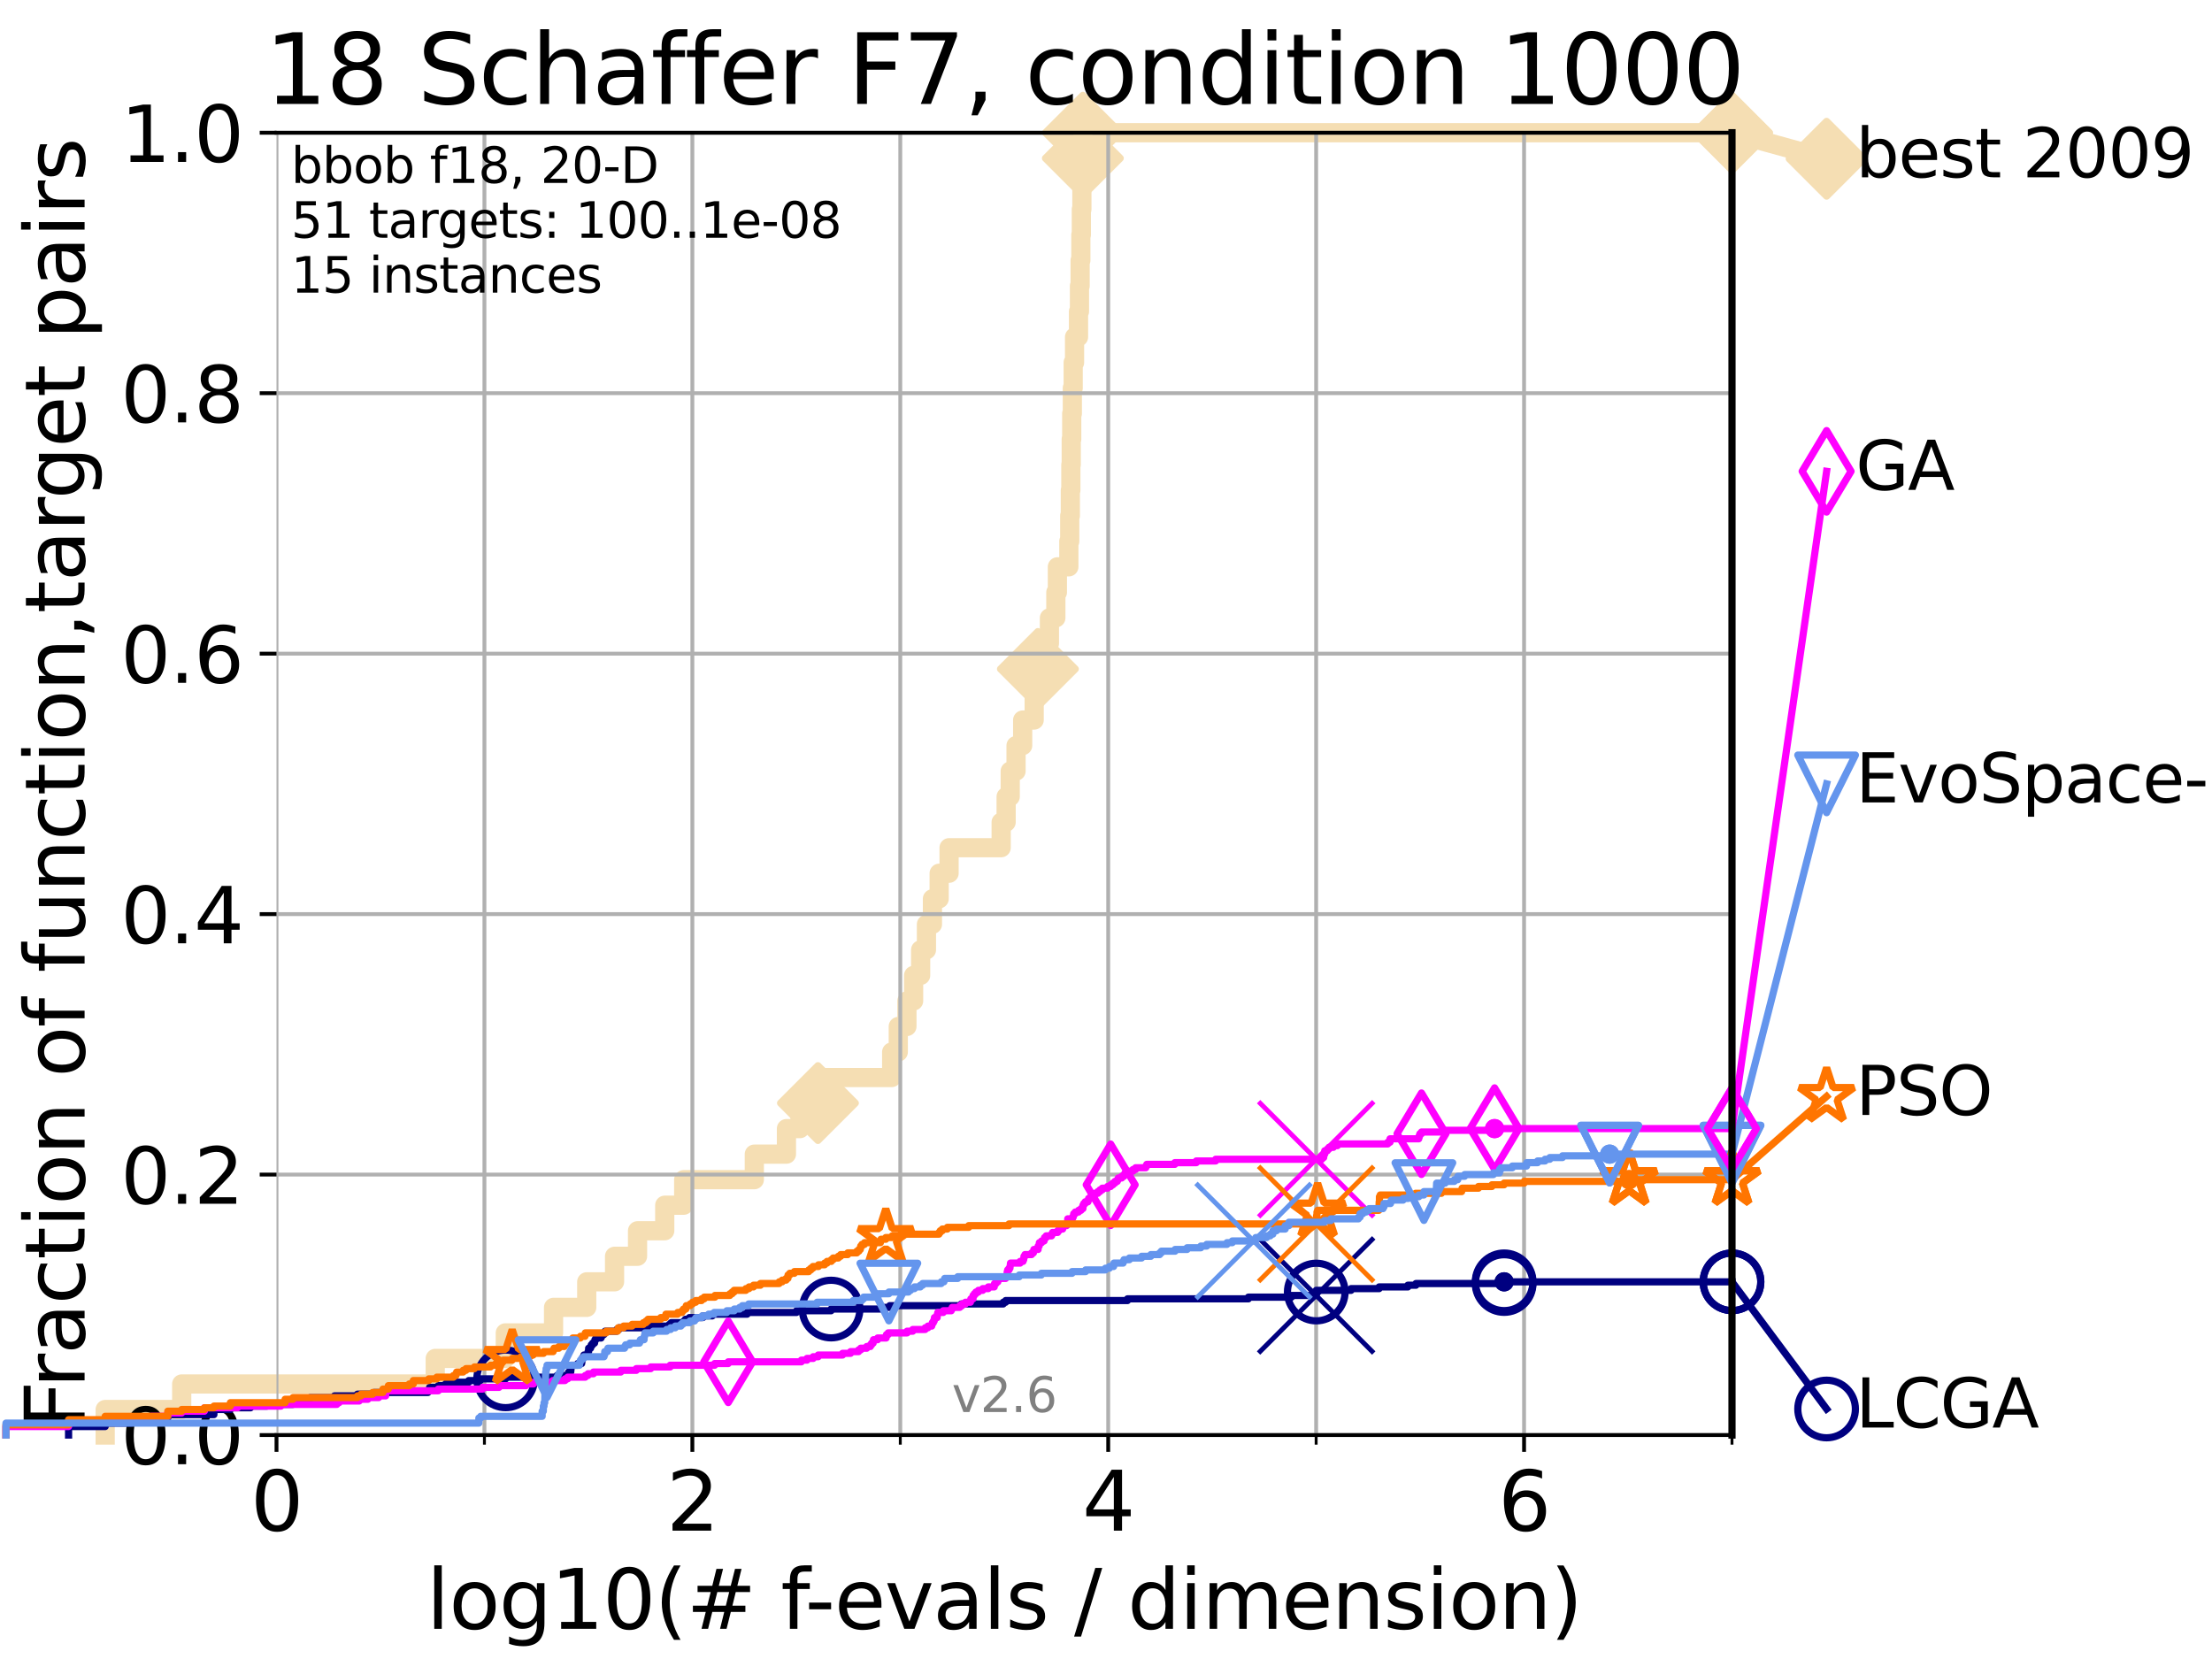 <?xml version="1.0" encoding="utf-8" standalone="no"?>
<!DOCTYPE svg PUBLIC "-//W3C//DTD SVG 1.1//EN"
  "http://www.w3.org/Graphics/SVG/1.1/DTD/svg11.dtd">
<svg xmlns:xlink="http://www.w3.org/1999/xlink" width="460.8pt" height="345.6pt" viewBox="0 0 460.8 345.6" xmlns="http://www.w3.org/2000/svg" version="1.1">
 <defs>
  <style type="text/css">*{stroke-linejoin: round; stroke-linecap: butt}</style>
 </defs>
 <g id="figure_1">
  <g id="patch_1">
   <path d="M 0 345.6 
L 460.8 345.6 
L 460.8 0 
L 0 0 
z
" style="fill: #ffffff"/>
  </g>
  <g id="axes_1">
   <g id="patch_2">
    <path d="M 57.6 298.944 
L 360.806 298.944 
L 360.806 27.648 
L 57.6 27.648 
z
" style="fill: #ffffff"/>
   </g>
   <g id="line2d_1">
    <path d="M 21.912 298.944 
L 21.912 293.624 
L 37.851 293.624 
L 37.851 288.305 
L 90.668 288.305 
L 90.668 282.985 
L 105.263 282.985 
L 105.263 277.666 
L 115.315 277.666 
L 115.315 272.346 
L 122.229 272.346 
L 122.229 267.027 
L 128.023 267.027 
L 128.023 261.707 
L 132.812 261.707 
L 132.812 256.388 
L 138.477 256.388 
L 138.477 251.068 
L 142.425 251.068 
L 142.425 245.749 
L 157.137 245.749 
L 157.137 240.429 
L 163.83 240.429 
L 163.83 235.11 
L 166.656 235.11 
L 166.656 229.79 
L 170.391 229.79 
L 170.391 224.471 
L 185.752 224.471 
L 185.752 219.151 
L 187.128 219.151 
L 187.128 213.832 
L 188.929 213.832 
L 188.929 208.512 
L 190.322 208.512 
L 190.322 203.192 
L 191.786 203.192 
L 191.786 197.873 
L 192.995 197.873 
L 192.995 192.553 
L 194.244 192.553 
L 194.244 187.234 
L 195.644 187.234 
L 195.644 181.914 
L 197.71 181.914 
L 197.71 176.595 
L 208.56 176.595 
L 208.56 171.275 
L 209.596 171.275 
L 209.596 165.956 
L 210.447 165.956 
L 210.447 160.636 
L 211.662 160.636 
L 211.662 155.317 
L 213.039 155.317 
L 213.039 149.997 
L 215.437 149.997 
L 215.437 144.678 
L 216.212 144.678 
L 216.212 139.358 
L 217.735 139.358 
L 217.735 134.039 
L 218.613 134.039 
L 218.613 128.719 
L 219.951 128.719 
L 219.951 123.4 
L 220.273 123.4 
L 220.273 118.08 
L 222.66 118.08 
L 222.66 112.76 
L 222.844 112.76 
L 222.844 107.441 
L 222.972 107.441 
L 222.972 102.121 
L 223.078 102.121 
L 223.078 96.802 
L 223.157 96.802 
L 223.157 91.482 
L 223.258 91.482 
L 223.258 86.163 
L 223.386 86.163 
L 223.386 80.843 
L 223.565 80.843 
L 223.565 75.524 
L 223.849 75.524 
L 223.849 70.204 
L 224.676 70.204 
L 224.676 64.885 
L 224.873 64.885 
L 224.873 59.565 
L 225.009 59.565 
L 225.009 54.246 
L 225.16 54.246 
L 225.16 48.926 
L 225.262 48.926 
L 225.262 43.607 
L 225.376 43.607 
L 225.376 38.287 
L 225.475 38.287 
L 225.475 32.968 
L 225.579 32.968 
L 225.579 27.648 
L 360.806 27.648 
" style="fill: none; stroke: #f5deb3; stroke-width: 4; stroke-linecap: square"/>
   </g>
   <g id="line2d_2">
    <defs>
     <path id="m0c4dd6d84a" d="M 0 7.778 
L 7.778 0 
L 0 -7.778 
L -7.778 0 
z
" style="stroke: #f5deb3; stroke-width: 1.5; stroke-linejoin: miter"/>
    </defs>
    <g>
     <use xlink:href="#m0c4dd6d84a" x="170.391" y="229.79" style="fill: #f5deb3; stroke: #f5deb3; stroke-width: 1.5; stroke-linejoin: miter"/>
     <use xlink:href="#m0c4dd6d84a" x="216.212" y="139.358" style="fill: #f5deb3; stroke: #f5deb3; stroke-width: 1.5; stroke-linejoin: miter"/>
     <use xlink:href="#m0c4dd6d84a" x="225.579" y="32.968" style="fill: #f5deb3; stroke: #f5deb3; stroke-width: 1.5; stroke-linejoin: miter"/>
     <use xlink:href="#m0c4dd6d84a" x="225.579" y="27.648" style="fill: #f5deb3; stroke: #f5deb3; stroke-width: 1.5; stroke-linejoin: miter"/>
     <use xlink:href="#m0c4dd6d84a" x="360.806" y="27.648" style="fill: #f5deb3; stroke: #f5deb3; stroke-width: 1.5; stroke-linejoin: miter"/>
    </g>
   </g>
   <g id="line2d_3">
    <path style="fill: none; stroke: #f5deb3; stroke-width: 4; stroke-linecap: square"/>
    <g/>
   </g>
   <g id="line2d_4">
    <path d="M 360.806 27.648 
L 380.515 33.074 
" style="fill: none; stroke: #f5deb3; stroke-width: 4; stroke-linecap: square"/>
    <g>
     <use xlink:href="#m0c4dd6d84a" x="360.806" y="27.648" style="fill: #f5deb3; stroke: #f5deb3; stroke-width: 1.5; stroke-linejoin: miter"/>
     <use xlink:href="#m0c4dd6d84a" x="380.515" y="33.074" style="fill: #f5deb3; stroke: #f5deb3; stroke-width: 1.5; stroke-linejoin: miter"/>
    </g>
   </g>
   <g id="matplotlib.axis_1">
    <g id="xtick_1">
     <g id="line2d_5">
      <path d="M 57.6 298.944 
L 57.6 27.648 
" clip-path="url(#p324d025cc5)" style="fill: none; stroke: #b0b0b0; stroke-width: 0.8; stroke-linecap: square"/>
     </g>
     <g id="line2d_6">
      <defs>
       <path id="m9f24f07135" d="M 0 0 
L 0 3.5 
" style="stroke: #000000; stroke-width: 0.8"/>
      </defs>
      <g>
       <use xlink:href="#m9f24f07135" x="57.6" y="298.944" style="stroke: #000000; stroke-width: 0.8"/>
      </g>
     </g>
     <g id="text_1">
      <!-- 0 -->
      <g transform="translate(52.192 318.861)scale(0.17 -0.17)">
       <defs>
        <path id="DejaVuSans-30" d="M 2034 4250 
Q 1547 4250 1301 3770 
Q 1056 3291 1056 2328 
Q 1056 1369 1301 889 
Q 1547 409 2034 409 
Q 2525 409 2770 889 
Q 3016 1369 3016 2328 
Q 3016 3291 2770 3770 
Q 2525 4250 2034 4250 
z
M 2034 4750 
Q 2819 4750 3233 4129 
Q 3647 3509 3647 2328 
Q 3647 1150 3233 529 
Q 2819 -91 2034 -91 
Q 1250 -91 836 529 
Q 422 1150 422 2328 
Q 422 3509 836 4129 
Q 1250 4750 2034 4750 
z
" transform="scale(0.016)"/>
       </defs>
       <use xlink:href="#DejaVuSans-30"/>
      </g>
     </g>
    </g>
    <g id="xtick_2">
     <g id="line2d_7">
      <path d="M 144.23 298.944 
L 144.23 27.648 
" clip-path="url(#p324d025cc5)" style="fill: none; stroke: #b0b0b0; stroke-width: 0.8; stroke-linecap: square"/>
     </g>
     <g id="line2d_8">
      <g>
       <use xlink:href="#m9f24f07135" x="144.23" y="298.944" style="stroke: #000000; stroke-width: 0.8"/>
      </g>
     </g>
     <g id="text_2">
      <!-- 2 -->
      <g transform="translate(138.822 318.861)scale(0.17 -0.17)">
       <defs>
        <path id="DejaVuSans-32" d="M 1228 531 
L 3431 531 
L 3431 0 
L 469 0 
L 469 531 
Q 828 903 1448 1529 
Q 2069 2156 2228 2338 
Q 2531 2678 2651 2914 
Q 2772 3150 2772 3378 
Q 2772 3750 2511 3984 
Q 2250 4219 1831 4219 
Q 1534 4219 1204 4116 
Q 875 4013 500 3803 
L 500 4441 
Q 881 4594 1212 4672 
Q 1544 4750 1819 4750 
Q 2544 4750 2975 4387 
Q 3406 4025 3406 3419 
Q 3406 3131 3298 2873 
Q 3191 2616 2906 2266 
Q 2828 2175 2409 1742 
Q 1991 1309 1228 531 
z
" transform="scale(0.016)"/>
       </defs>
       <use xlink:href="#DejaVuSans-32"/>
      </g>
     </g>
    </g>
    <g id="xtick_3">
     <g id="line2d_9">
      <path d="M 230.861 298.944 
L 230.861 27.648 
" clip-path="url(#p324d025cc5)" style="fill: none; stroke: #b0b0b0; stroke-width: 0.8; stroke-linecap: square"/>
     </g>
     <g id="line2d_10">
      <g>
       <use xlink:href="#m9f24f07135" x="230.861" y="298.944" style="stroke: #000000; stroke-width: 0.8"/>
      </g>
     </g>
     <g id="text_3">
      <!-- 4 -->
      <g transform="translate(225.453 318.861)scale(0.17 -0.17)">
       <defs>
        <path id="DejaVuSans-34" d="M 2419 4116 
L 825 1625 
L 2419 1625 
L 2419 4116 
z
M 2253 4666 
L 3047 4666 
L 3047 1625 
L 3713 1625 
L 3713 1100 
L 3047 1100 
L 3047 0 
L 2419 0 
L 2419 1100 
L 313 1100 
L 313 1709 
L 2253 4666 
z
" transform="scale(0.016)"/>
       </defs>
       <use xlink:href="#DejaVuSans-34"/>
      </g>
     </g>
    </g>
    <g id="xtick_4">
     <g id="line2d_11">
      <path d="M 317.491 298.944 
L 317.491 27.648 
" clip-path="url(#p324d025cc5)" style="fill: none; stroke: #b0b0b0; stroke-width: 0.8; stroke-linecap: square"/>
     </g>
     <g id="line2d_12">
      <g>
       <use xlink:href="#m9f24f07135" x="317.491" y="298.944" style="stroke: #000000; stroke-width: 0.8"/>
      </g>
     </g>
     <g id="text_4">
      <!-- 6 -->
      <g transform="translate(312.083 318.861)scale(0.17 -0.17)">
       <defs>
        <path id="DejaVuSans-36" d="M 2113 2584 
Q 1688 2584 1439 2293 
Q 1191 2003 1191 1497 
Q 1191 994 1439 701 
Q 1688 409 2113 409 
Q 2538 409 2786 701 
Q 3034 994 3034 1497 
Q 3034 2003 2786 2293 
Q 2538 2584 2113 2584 
z
M 3366 4563 
L 3366 3988 
Q 3128 4100 2886 4159 
Q 2644 4219 2406 4219 
Q 1781 4219 1451 3797 
Q 1122 3375 1075 2522 
Q 1259 2794 1537 2939 
Q 1816 3084 2150 3084 
Q 2853 3084 3261 2657 
Q 3669 2231 3669 1497 
Q 3669 778 3244 343 
Q 2819 -91 2113 -91 
Q 1303 -91 875 529 
Q 447 1150 447 2328 
Q 447 3434 972 4092 
Q 1497 4750 2381 4750 
Q 2619 4750 2861 4703 
Q 3103 4656 3366 4563 
z
" transform="scale(0.016)"/>
       </defs>
       <use xlink:href="#DejaVuSans-36"/>
      </g>
     </g>
    </g>
    <g id="xtick_5">
     <g id="line2d_13">
      <path d="M 100.915 298.944 
L 100.915 27.648 
" clip-path="url(#p324d025cc5)" style="fill: none; stroke: #b0b0b0; stroke-width: 0.8; stroke-linecap: square"/>
     </g>
     <g id="line2d_14">
      <defs>
       <path id="mc174b54d11" d="M 0 0 
L 0 2 
" style="stroke: #000000; stroke-width: 0.6"/>
      </defs>
      <g>
       <use xlink:href="#mc174b54d11" x="100.915" y="298.944" style="stroke: #000000; stroke-width: 0.6"/>
      </g>
     </g>
    </g>
    <g id="xtick_6">
     <g id="line2d_15">
      <path d="M 187.546 298.944 
L 187.546 27.648 
" clip-path="url(#p324d025cc5)" style="fill: none; stroke: #b0b0b0; stroke-width: 0.8; stroke-linecap: square"/>
     </g>
     <g id="line2d_16">
      <g>
       <use xlink:href="#mc174b54d11" x="187.546" y="298.944" style="stroke: #000000; stroke-width: 0.6"/>
      </g>
     </g>
    </g>
    <g id="xtick_7">
     <g id="line2d_17">
      <path d="M 274.176 298.944 
L 274.176 27.648 
" clip-path="url(#p324d025cc5)" style="fill: none; stroke: #b0b0b0; stroke-width: 0.8; stroke-linecap: square"/>
     </g>
     <g id="line2d_18">
      <g>
       <use xlink:href="#mc174b54d11" x="274.176" y="298.944" style="stroke: #000000; stroke-width: 0.6"/>
      </g>
     </g>
    </g>
    <g id="xtick_8">
     <g id="line2d_19">
      <path d="M 360.806 298.944 
L 360.806 27.648 
" clip-path="url(#p324d025cc5)" style="fill: none; stroke: #b0b0b0; stroke-width: 0.8; stroke-linecap: square"/>
     </g>
     <g id="line2d_20">
      <g>
       <use xlink:href="#mc174b54d11" x="360.806" y="298.944" style="stroke: #000000; stroke-width: 0.6"/>
      </g>
     </g>
    </g>
    <g id="text_5">
     <!-- log10(# f-evals / dimension) -->
     <g transform="translate(88.823 339.314)scale(0.17 -0.17)">
      <defs>
       <path id="DejaVuSans-6c" d="M 603 4863 
L 1178 4863 
L 1178 0 
L 603 0 
L 603 4863 
z
" transform="scale(0.016)"/>
       <path id="DejaVuSans-6f" d="M 1959 3097 
Q 1497 3097 1228 2736 
Q 959 2375 959 1747 
Q 959 1119 1226 758 
Q 1494 397 1959 397 
Q 2419 397 2687 759 
Q 2956 1122 2956 1747 
Q 2956 2369 2687 2733 
Q 2419 3097 1959 3097 
z
M 1959 3584 
Q 2709 3584 3137 3096 
Q 3566 2609 3566 1747 
Q 3566 888 3137 398 
Q 2709 -91 1959 -91 
Q 1206 -91 779 398 
Q 353 888 353 1747 
Q 353 2609 779 3096 
Q 1206 3584 1959 3584 
z
" transform="scale(0.016)"/>
       <path id="DejaVuSans-67" d="M 2906 1791 
Q 2906 2416 2648 2759 
Q 2391 3103 1925 3103 
Q 1463 3103 1205 2759 
Q 947 2416 947 1791 
Q 947 1169 1205 825 
Q 1463 481 1925 481 
Q 2391 481 2648 825 
Q 2906 1169 2906 1791 
z
M 3481 434 
Q 3481 -459 3084 -895 
Q 2688 -1331 1869 -1331 
Q 1566 -1331 1297 -1286 
Q 1028 -1241 775 -1147 
L 775 -588 
Q 1028 -725 1275 -790 
Q 1522 -856 1778 -856 
Q 2344 -856 2625 -561 
Q 2906 -266 2906 331 
L 2906 616 
Q 2728 306 2450 153 
Q 2172 0 1784 0 
Q 1141 0 747 490 
Q 353 981 353 1791 
Q 353 2603 747 3093 
Q 1141 3584 1784 3584 
Q 2172 3584 2450 3431 
Q 2728 3278 2906 2969 
L 2906 3500 
L 3481 3500 
L 3481 434 
z
" transform="scale(0.016)"/>
       <path id="DejaVuSans-31" d="M 794 531 
L 1825 531 
L 1825 4091 
L 703 3866 
L 703 4441 
L 1819 4666 
L 2450 4666 
L 2450 531 
L 3481 531 
L 3481 0 
L 794 0 
L 794 531 
z
" transform="scale(0.016)"/>
       <path id="DejaVuSans-28" d="M 1984 4856 
Q 1566 4138 1362 3434 
Q 1159 2731 1159 2009 
Q 1159 1288 1364 580 
Q 1569 -128 1984 -844 
L 1484 -844 
Q 1016 -109 783 600 
Q 550 1309 550 2009 
Q 550 2706 781 3412 
Q 1013 4119 1484 4856 
L 1984 4856 
z
" transform="scale(0.016)"/>
       <path id="DejaVuSans-23" d="M 3272 2816 
L 2363 2816 
L 2100 1772 
L 3016 1772 
L 3272 2816 
z
M 2803 4594 
L 2478 3297 
L 3391 3297 
L 3719 4594 
L 4219 4594 
L 3897 3297 
L 4872 3297 
L 4872 2816 
L 3775 2816 
L 3519 1772 
L 4513 1772 
L 4513 1294 
L 3397 1294 
L 3072 0 
L 2572 0 
L 2894 1294 
L 1978 1294 
L 1656 0 
L 1153 0 
L 1478 1294 
L 494 1294 
L 494 1772 
L 1594 1772 
L 1856 2816 
L 850 2816 
L 850 3297 
L 1978 3297 
L 2297 4594 
L 2803 4594 
z
" transform="scale(0.016)"/>
       <path id="DejaVuSans-20" transform="scale(0.016)"/>
       <path id="DejaVuSans-66" d="M 2375 4863 
L 2375 4384 
L 1825 4384 
Q 1516 4384 1395 4259 
Q 1275 4134 1275 3809 
L 1275 3500 
L 2222 3500 
L 2222 3053 
L 1275 3053 
L 1275 0 
L 697 0 
L 697 3053 
L 147 3053 
L 147 3500 
L 697 3500 
L 697 3744 
Q 697 4328 969 4595 
Q 1241 4863 1831 4863 
L 2375 4863 
z
" transform="scale(0.016)"/>
       <path id="DejaVuSans-2d" d="M 313 2009 
L 1997 2009 
L 1997 1497 
L 313 1497 
L 313 2009 
z
" transform="scale(0.016)"/>
       <path id="DejaVuSans-65" d="M 3597 1894 
L 3597 1613 
L 953 1613 
Q 991 1019 1311 708 
Q 1631 397 2203 397 
Q 2534 397 2845 478 
Q 3156 559 3463 722 
L 3463 178 
Q 3153 47 2828 -22 
Q 2503 -91 2169 -91 
Q 1331 -91 842 396 
Q 353 884 353 1716 
Q 353 2575 817 3079 
Q 1281 3584 2069 3584 
Q 2775 3584 3186 3129 
Q 3597 2675 3597 1894 
z
M 3022 2063 
Q 3016 2534 2758 2815 
Q 2500 3097 2075 3097 
Q 1594 3097 1305 2825 
Q 1016 2553 972 2059 
L 3022 2063 
z
" transform="scale(0.016)"/>
       <path id="DejaVuSans-76" d="M 191 3500 
L 800 3500 
L 1894 563 
L 2988 3500 
L 3597 3500 
L 2284 0 
L 1503 0 
L 191 3500 
z
" transform="scale(0.016)"/>
       <path id="DejaVuSans-61" d="M 2194 1759 
Q 1497 1759 1228 1600 
Q 959 1441 959 1056 
Q 959 750 1161 570 
Q 1363 391 1709 391 
Q 2188 391 2477 730 
Q 2766 1069 2766 1631 
L 2766 1759 
L 2194 1759 
z
M 3341 1997 
L 3341 0 
L 2766 0 
L 2766 531 
Q 2569 213 2275 61 
Q 1981 -91 1556 -91 
Q 1019 -91 701 211 
Q 384 513 384 1019 
Q 384 1609 779 1909 
Q 1175 2209 1959 2209 
L 2766 2209 
L 2766 2266 
Q 2766 2663 2505 2880 
Q 2244 3097 1772 3097 
Q 1472 3097 1187 3025 
Q 903 2953 641 2809 
L 641 3341 
Q 956 3463 1253 3523 
Q 1550 3584 1831 3584 
Q 2591 3584 2966 3190 
Q 3341 2797 3341 1997 
z
" transform="scale(0.016)"/>
       <path id="DejaVuSans-73" d="M 2834 3397 
L 2834 2853 
Q 2591 2978 2328 3040 
Q 2066 3103 1784 3103 
Q 1356 3103 1142 2972 
Q 928 2841 928 2578 
Q 928 2378 1081 2264 
Q 1234 2150 1697 2047 
L 1894 2003 
Q 2506 1872 2764 1633 
Q 3022 1394 3022 966 
Q 3022 478 2636 193 
Q 2250 -91 1575 -91 
Q 1294 -91 989 -36 
Q 684 19 347 128 
L 347 722 
Q 666 556 975 473 
Q 1284 391 1588 391 
Q 1994 391 2212 530 
Q 2431 669 2431 922 
Q 2431 1156 2273 1281 
Q 2116 1406 1581 1522 
L 1381 1569 
Q 847 1681 609 1914 
Q 372 2147 372 2553 
Q 372 3047 722 3315 
Q 1072 3584 1716 3584 
Q 2034 3584 2315 3537 
Q 2597 3491 2834 3397 
z
" transform="scale(0.016)"/>
       <path id="DejaVuSans-2f" d="M 1625 4666 
L 2156 4666 
L 531 -594 
L 0 -594 
L 1625 4666 
z
" transform="scale(0.016)"/>
       <path id="DejaVuSans-64" d="M 2906 2969 
L 2906 4863 
L 3481 4863 
L 3481 0 
L 2906 0 
L 2906 525 
Q 2725 213 2448 61 
Q 2172 -91 1784 -91 
Q 1150 -91 751 415 
Q 353 922 353 1747 
Q 353 2572 751 3078 
Q 1150 3584 1784 3584 
Q 2172 3584 2448 3432 
Q 2725 3281 2906 2969 
z
M 947 1747 
Q 947 1113 1208 752 
Q 1469 391 1925 391 
Q 2381 391 2643 752 
Q 2906 1113 2906 1747 
Q 2906 2381 2643 2742 
Q 2381 3103 1925 3103 
Q 1469 3103 1208 2742 
Q 947 2381 947 1747 
z
" transform="scale(0.016)"/>
       <path id="DejaVuSans-69" d="M 603 3500 
L 1178 3500 
L 1178 0 
L 603 0 
L 603 3500 
z
M 603 4863 
L 1178 4863 
L 1178 4134 
L 603 4134 
L 603 4863 
z
" transform="scale(0.016)"/>
       <path id="DejaVuSans-6d" d="M 3328 2828 
Q 3544 3216 3844 3400 
Q 4144 3584 4550 3584 
Q 5097 3584 5394 3201 
Q 5691 2819 5691 2113 
L 5691 0 
L 5113 0 
L 5113 2094 
Q 5113 2597 4934 2840 
Q 4756 3084 4391 3084 
Q 3944 3084 3684 2787 
Q 3425 2491 3425 1978 
L 3425 0 
L 2847 0 
L 2847 2094 
Q 2847 2600 2669 2842 
Q 2491 3084 2119 3084 
Q 1678 3084 1418 2786 
Q 1159 2488 1159 1978 
L 1159 0 
L 581 0 
L 581 3500 
L 1159 3500 
L 1159 2956 
Q 1356 3278 1631 3431 
Q 1906 3584 2284 3584 
Q 2666 3584 2933 3390 
Q 3200 3197 3328 2828 
z
" transform="scale(0.016)"/>
       <path id="DejaVuSans-6e" d="M 3513 2113 
L 3513 0 
L 2938 0 
L 2938 2094 
Q 2938 2591 2744 2837 
Q 2550 3084 2163 3084 
Q 1697 3084 1428 2787 
Q 1159 2491 1159 1978 
L 1159 0 
L 581 0 
L 581 3500 
L 1159 3500 
L 1159 2956 
Q 1366 3272 1645 3428 
Q 1925 3584 2291 3584 
Q 2894 3584 3203 3211 
Q 3513 2838 3513 2113 
z
" transform="scale(0.016)"/>
       <path id="DejaVuSans-29" d="M 513 4856 
L 1013 4856 
Q 1481 4119 1714 3412 
Q 1947 2706 1947 2009 
Q 1947 1309 1714 600 
Q 1481 -109 1013 -844 
L 513 -844 
Q 928 -128 1133 580 
Q 1338 1288 1338 2009 
Q 1338 2731 1133 3434 
Q 928 4138 513 4856 
z
" transform="scale(0.016)"/>
      </defs>
      <use xlink:href="#DejaVuSans-6c"/>
      <use xlink:href="#DejaVuSans-6f" x="27.783"/>
      <use xlink:href="#DejaVuSans-67" x="88.965"/>
      <use xlink:href="#DejaVuSans-31" x="152.441"/>
      <use xlink:href="#DejaVuSans-30" x="216.064"/>
      <use xlink:href="#DejaVuSans-28" x="279.688"/>
      <use xlink:href="#DejaVuSans-23" x="318.701"/>
      <use xlink:href="#DejaVuSans-20" x="402.49"/>
      <use xlink:href="#DejaVuSans-66" x="434.277"/>
      <use xlink:href="#DejaVuSans-2d" x="463.982"/>
      <use xlink:href="#DejaVuSans-65" x="500.066"/>
      <use xlink:href="#DejaVuSans-76" x="561.59"/>
      <use xlink:href="#DejaVuSans-61" x="620.77"/>
      <use xlink:href="#DejaVuSans-6c" x="682.049"/>
      <use xlink:href="#DejaVuSans-73" x="709.832"/>
      <use xlink:href="#DejaVuSans-20" x="761.932"/>
      <use xlink:href="#DejaVuSans-2f" x="793.719"/>
      <use xlink:href="#DejaVuSans-20" x="827.41"/>
      <use xlink:href="#DejaVuSans-64" x="859.197"/>
      <use xlink:href="#DejaVuSans-69" x="922.674"/>
      <use xlink:href="#DejaVuSans-6d" x="950.457"/>
      <use xlink:href="#DejaVuSans-65" x="1047.869"/>
      <use xlink:href="#DejaVuSans-6e" x="1109.393"/>
      <use xlink:href="#DejaVuSans-73" x="1172.771"/>
      <use xlink:href="#DejaVuSans-69" x="1224.871"/>
      <use xlink:href="#DejaVuSans-6f" x="1252.654"/>
      <use xlink:href="#DejaVuSans-6e" x="1313.836"/>
      <use xlink:href="#DejaVuSans-29" x="1377.215"/>
     </g>
    </g>
   </g>
   <g id="matplotlib.axis_2">
    <g id="ytick_1">
     <g id="line2d_21">
      <path d="M 57.6 298.944 
L 360.806 298.944 
" clip-path="url(#p324d025cc5)" style="fill: none; stroke: #b0b0b0; stroke-width: 0.8; stroke-linecap: square"/>
     </g>
     <g id="line2d_22">
      <defs>
       <path id="m77fe04812b" d="M 0 0 
L -3.5 0 
" style="stroke: #000000; stroke-width: 0.8"/>
      </defs>
      <g>
       <use xlink:href="#m77fe04812b" x="57.6" y="298.944" style="stroke: #000000; stroke-width: 0.8"/>
      </g>
     </g>
     <g id="text_6">
      <!-- 0.0 -->
      <g transform="translate(25.155 305.023)scale(0.16 -0.16)">
       <defs>
        <path id="DejaVuSans-2e" d="M 684 794 
L 1344 794 
L 1344 0 
L 684 0 
L 684 794 
z
" transform="scale(0.016)"/>
       </defs>
       <use xlink:href="#DejaVuSans-30"/>
       <use xlink:href="#DejaVuSans-2e" x="63.623"/>
       <use xlink:href="#DejaVuSans-30" x="95.41"/>
      </g>
     </g>
    </g>
    <g id="ytick_2">
     <g id="line2d_23">
      <path d="M 57.6 244.685 
L 360.806 244.685 
" clip-path="url(#p324d025cc5)" style="fill: none; stroke: #b0b0b0; stroke-width: 0.8; stroke-linecap: square"/>
     </g>
     <g id="line2d_24">
      <g>
       <use xlink:href="#m77fe04812b" x="57.6" y="244.685" style="stroke: #000000; stroke-width: 0.8"/>
      </g>
     </g>
     <g id="text_7">
      <!-- 0.2 -->
      <g transform="translate(25.155 250.764)scale(0.16 -0.16)">
       <use xlink:href="#DejaVuSans-30"/>
       <use xlink:href="#DejaVuSans-2e" x="63.623"/>
       <use xlink:href="#DejaVuSans-32" x="95.41"/>
      </g>
     </g>
    </g>
    <g id="ytick_3">
     <g id="line2d_25">
      <path d="M 57.6 190.426 
L 360.806 190.426 
" clip-path="url(#p324d025cc5)" style="fill: none; stroke: #b0b0b0; stroke-width: 0.8; stroke-linecap: square"/>
     </g>
     <g id="line2d_26">
      <g>
       <use xlink:href="#m77fe04812b" x="57.6" y="190.426" style="stroke: #000000; stroke-width: 0.8"/>
      </g>
     </g>
     <g id="text_8">
      <!-- 0.4 -->
      <g transform="translate(25.155 196.504)scale(0.16 -0.16)">
       <use xlink:href="#DejaVuSans-30"/>
       <use xlink:href="#DejaVuSans-2e" x="63.623"/>
       <use xlink:href="#DejaVuSans-34" x="95.41"/>
      </g>
     </g>
    </g>
    <g id="ytick_4">
     <g id="line2d_27">
      <path d="M 57.6 136.166 
L 360.806 136.166 
" clip-path="url(#p324d025cc5)" style="fill: none; stroke: #b0b0b0; stroke-width: 0.8; stroke-linecap: square"/>
     </g>
     <g id="line2d_28">
      <g>
       <use xlink:href="#m77fe04812b" x="57.6" y="136.166" style="stroke: #000000; stroke-width: 0.8"/>
      </g>
     </g>
     <g id="text_9">
      <!-- 0.6 -->
      <g transform="translate(25.155 142.245)scale(0.16 -0.16)">
       <use xlink:href="#DejaVuSans-30"/>
       <use xlink:href="#DejaVuSans-2e" x="63.623"/>
       <use xlink:href="#DejaVuSans-36" x="95.41"/>
      </g>
     </g>
    </g>
    <g id="ytick_5">
     <g id="line2d_29">
      <path d="M 57.6 81.907 
L 360.806 81.907 
" clip-path="url(#p324d025cc5)" style="fill: none; stroke: #b0b0b0; stroke-width: 0.8; stroke-linecap: square"/>
     </g>
     <g id="line2d_30">
      <g>
       <use xlink:href="#m77fe04812b" x="57.6" y="81.907" style="stroke: #000000; stroke-width: 0.8"/>
      </g>
     </g>
     <g id="text_10">
      <!-- 0.8 -->
      <g transform="translate(25.155 87.986)scale(0.16 -0.16)">
       <defs>
        <path id="DejaVuSans-38" d="M 2034 2216 
Q 1584 2216 1326 1975 
Q 1069 1734 1069 1313 
Q 1069 891 1326 650 
Q 1584 409 2034 409 
Q 2484 409 2743 651 
Q 3003 894 3003 1313 
Q 3003 1734 2745 1975 
Q 2488 2216 2034 2216 
z
M 1403 2484 
Q 997 2584 770 2862 
Q 544 3141 544 3541 
Q 544 4100 942 4425 
Q 1341 4750 2034 4750 
Q 2731 4750 3128 4425 
Q 3525 4100 3525 3541 
Q 3525 3141 3298 2862 
Q 3072 2584 2669 2484 
Q 3125 2378 3379 2068 
Q 3634 1759 3634 1313 
Q 3634 634 3220 271 
Q 2806 -91 2034 -91 
Q 1263 -91 848 271 
Q 434 634 434 1313 
Q 434 1759 690 2068 
Q 947 2378 1403 2484 
z
M 1172 3481 
Q 1172 3119 1398 2916 
Q 1625 2713 2034 2713 
Q 2441 2713 2670 2916 
Q 2900 3119 2900 3481 
Q 2900 3844 2670 4047 
Q 2441 4250 2034 4250 
Q 1625 4250 1398 4047 
Q 1172 3844 1172 3481 
z
" transform="scale(0.016)"/>
       </defs>
       <use xlink:href="#DejaVuSans-30"/>
       <use xlink:href="#DejaVuSans-2e" x="63.623"/>
       <use xlink:href="#DejaVuSans-38" x="95.41"/>
      </g>
     </g>
    </g>
    <g id="ytick_6">
     <g id="line2d_31">
      <path d="M 57.6 27.648 
L 360.806 27.648 
" clip-path="url(#p324d025cc5)" style="fill: none; stroke: #b0b0b0; stroke-width: 0.8; stroke-linecap: square"/>
     </g>
     <g id="line2d_32">
      <g>
       <use xlink:href="#m77fe04812b" x="57.6" y="27.648" style="stroke: #000000; stroke-width: 0.8"/>
      </g>
     </g>
     <g id="text_11">
      <!-- 1.0 -->
      <g transform="translate(25.155 33.727)scale(0.16 -0.16)">
       <use xlink:href="#DejaVuSans-31"/>
       <use xlink:href="#DejaVuSans-2e" x="63.623"/>
       <use xlink:href="#DejaVuSans-30" x="95.41"/>
      </g>
     </g>
    </g>
    <g id="text_12">
     <!-- Fraction of function,target pairs -->
     <g transform="translate(17.62 297.681)rotate(-90)scale(0.17 -0.17)">
      <defs>
       <path id="DejaVuSans-46" d="M 628 4666 
L 3309 4666 
L 3309 4134 
L 1259 4134 
L 1259 2759 
L 3109 2759 
L 3109 2228 
L 1259 2228 
L 1259 0 
L 628 0 
L 628 4666 
z
" transform="scale(0.016)"/>
       <path id="DejaVuSans-72" d="M 2631 2963 
Q 2534 3019 2420 3045 
Q 2306 3072 2169 3072 
Q 1681 3072 1420 2755 
Q 1159 2438 1159 1844 
L 1159 0 
L 581 0 
L 581 3500 
L 1159 3500 
L 1159 2956 
Q 1341 3275 1631 3429 
Q 1922 3584 2338 3584 
Q 2397 3584 2469 3576 
Q 2541 3569 2628 3553 
L 2631 2963 
z
" transform="scale(0.016)"/>
       <path id="DejaVuSans-63" d="M 3122 3366 
L 3122 2828 
Q 2878 2963 2633 3030 
Q 2388 3097 2138 3097 
Q 1578 3097 1268 2742 
Q 959 2388 959 1747 
Q 959 1106 1268 751 
Q 1578 397 2138 397 
Q 2388 397 2633 464 
Q 2878 531 3122 666 
L 3122 134 
Q 2881 22 2623 -34 
Q 2366 -91 2075 -91 
Q 1284 -91 818 406 
Q 353 903 353 1747 
Q 353 2603 823 3093 
Q 1294 3584 2113 3584 
Q 2378 3584 2631 3529 
Q 2884 3475 3122 3366 
z
" transform="scale(0.016)"/>
       <path id="DejaVuSans-74" d="M 1172 4494 
L 1172 3500 
L 2356 3500 
L 2356 3053 
L 1172 3053 
L 1172 1153 
Q 1172 725 1289 603 
Q 1406 481 1766 481 
L 2356 481 
L 2356 0 
L 1766 0 
Q 1100 0 847 248 
Q 594 497 594 1153 
L 594 3053 
L 172 3053 
L 172 3500 
L 594 3500 
L 594 4494 
L 1172 4494 
z
" transform="scale(0.016)"/>
       <path id="DejaVuSans-75" d="M 544 1381 
L 544 3500 
L 1119 3500 
L 1119 1403 
Q 1119 906 1312 657 
Q 1506 409 1894 409 
Q 2359 409 2629 706 
Q 2900 1003 2900 1516 
L 2900 3500 
L 3475 3500 
L 3475 0 
L 2900 0 
L 2900 538 
Q 2691 219 2414 64 
Q 2138 -91 1772 -91 
Q 1169 -91 856 284 
Q 544 659 544 1381 
z
M 1991 3584 
L 1991 3584 
z
" transform="scale(0.016)"/>
       <path id="DejaVuSans-2c" d="M 750 794 
L 1409 794 
L 1409 256 
L 897 -744 
L 494 -744 
L 750 256 
L 750 794 
z
" transform="scale(0.016)"/>
       <path id="DejaVuSans-70" d="M 1159 525 
L 1159 -1331 
L 581 -1331 
L 581 3500 
L 1159 3500 
L 1159 2969 
Q 1341 3281 1617 3432 
Q 1894 3584 2278 3584 
Q 2916 3584 3314 3078 
Q 3713 2572 3713 1747 
Q 3713 922 3314 415 
Q 2916 -91 2278 -91 
Q 1894 -91 1617 61 
Q 1341 213 1159 525 
z
M 3116 1747 
Q 3116 2381 2855 2742 
Q 2594 3103 2138 3103 
Q 1681 3103 1420 2742 
Q 1159 2381 1159 1747 
Q 1159 1113 1420 752 
Q 1681 391 2138 391 
Q 2594 391 2855 752 
Q 3116 1113 3116 1747 
z
" transform="scale(0.016)"/>
      </defs>
      <use xlink:href="#DejaVuSans-46"/>
      <use xlink:href="#DejaVuSans-72" x="50.27"/>
      <use xlink:href="#DejaVuSans-61" x="91.383"/>
      <use xlink:href="#DejaVuSans-63" x="152.662"/>
      <use xlink:href="#DejaVuSans-74" x="207.643"/>
      <use xlink:href="#DejaVuSans-69" x="246.852"/>
      <use xlink:href="#DejaVuSans-6f" x="274.635"/>
      <use xlink:href="#DejaVuSans-6e" x="335.816"/>
      <use xlink:href="#DejaVuSans-20" x="399.195"/>
      <use xlink:href="#DejaVuSans-6f" x="430.982"/>
      <use xlink:href="#DejaVuSans-66" x="492.164"/>
      <use xlink:href="#DejaVuSans-20" x="527.369"/>
      <use xlink:href="#DejaVuSans-66" x="559.156"/>
      <use xlink:href="#DejaVuSans-75" x="594.361"/>
      <use xlink:href="#DejaVuSans-6e" x="657.74"/>
      <use xlink:href="#DejaVuSans-63" x="721.119"/>
      <use xlink:href="#DejaVuSans-74" x="776.1"/>
      <use xlink:href="#DejaVuSans-69" x="815.309"/>
      <use xlink:href="#DejaVuSans-6f" x="843.092"/>
      <use xlink:href="#DejaVuSans-6e" x="904.273"/>
      <use xlink:href="#DejaVuSans-2c" x="967.652"/>
      <use xlink:href="#DejaVuSans-74" x="999.439"/>
      <use xlink:href="#DejaVuSans-61" x="1038.648"/>
      <use xlink:href="#DejaVuSans-72" x="1099.928"/>
      <use xlink:href="#DejaVuSans-67" x="1139.291"/>
      <use xlink:href="#DejaVuSans-65" x="1202.768"/>
      <use xlink:href="#DejaVuSans-74" x="1264.291"/>
      <use xlink:href="#DejaVuSans-20" x="1303.5"/>
      <use xlink:href="#DejaVuSans-70" x="1335.287"/>
      <use xlink:href="#DejaVuSans-61" x="1398.764"/>
      <use xlink:href="#DejaVuSans-69" x="1460.043"/>
      <use xlink:href="#DejaVuSans-72" x="1487.826"/>
      <use xlink:href="#DejaVuSans-73" x="1528.939"/>
     </g>
    </g>
   </g>
   <g id="line2d_33">
    <defs>
     <path id="m9de6f1d155" d="M 0 1.5 
C 0.398 1.5 0.779 1.342 1.061 1.061 
C 1.342 0.779 1.5 0.398 1.5 0 
C 1.5 -0.398 1.342 -0.779 1.061 -1.061 
C 0.779 -1.342 0.398 -1.5 0 -1.5 
C -0.398 -1.5 -0.779 -1.342 -1.061 -1.061 
C -1.342 -0.779 -1.5 -0.398 -1.5 0 
C -1.5 0.398 -1.342 0.779 -1.061 1.061 
C -0.779 1.342 -0.398 1.5 0 1.5 
z
" style="stroke: #f5deb3"/>
    </defs>
    <g>
     <use xlink:href="#m9de6f1d155" x="225.579" y="27.648" style="fill: #f5deb3; stroke: #f5deb3"/>
     <use xlink:href="#m9de6f1d155" x="225.579" y="27.648" style="fill: #f5deb3; stroke: #f5deb3"/>
    </g>
   </g>
   <g id="line2d_34">
    <defs>
     <path id="m63b416af40" d="M 0 1.5 
C 0.398 1.5 0.779 1.342 1.061 1.061 
C 1.342 0.779 1.5 0.398 1.5 0 
C 1.5 -0.398 1.342 -0.779 1.061 -1.061 
C 0.779 -1.342 0.398 -1.5 0 -1.5 
C -0.398 -1.5 -0.779 -1.342 -1.061 -1.061 
C -1.342 -0.779 -1.5 -0.398 -1.5 0 
C -1.5 0.398 -1.342 0.779 -1.061 1.061 
C -0.779 1.342 -0.398 1.5 0 1.5 
z
" style="stroke: #000080"/>
    </defs>
    <g>
     <use xlink:href="#m63b416af40" x="313.34" y="267.027" style="fill: #000080; stroke: #000080"/>
     <use xlink:href="#m63b416af40" x="313.34" y="267.027" style="fill: #000080; stroke: #000080"/>
    </g>
   </g>
   <g id="line2d_35">
    <path d="M 14.285 298.944 
L 14.285 297.171 
L 21.912 297.171 
L 21.912 296.462 
L 27.324 296.462 
L 27.324 296.107 
L 31.522 296.107 
L 31.522 295.398 
L 34.951 295.398 
L 34.951 294.688 
L 44.561 294.688 
L 44.561 293.624 
L 47.991 293.624 
L 47.991 293.27 
L 52.188 293.27 
L 52.188 292.915 
L 55.618 292.915 
L 55.618 292.561 
L 61.03 292.561 
L 61.03 292.206 
L 61.798 292.206 
L 61.798 291.851 
L 63.245 291.851 
L 63.245 291.497 
L 64.59 291.497 
L 64.59 291.142 
L 69.674 291.142 
L 69.674 290.787 
L 74.457 290.787 
L 74.457 290.433 
L 77.95 290.433 
L 77.95 290.078 
L 89.149 290.078 
L 89.149 289.723 
L 89.497 289.723 
L 89.497 289.014 
L 91.306 289.014 
L 91.306 288.66 
L 92.812 288.66 
L 92.812 288.305 
L 93.099 288.305 
L 93.099 287.95 
L 97.635 287.95 
L 97.635 287.596 
L 100.049 287.596 
L 100.049 287.241 
L 105.337 287.241 
L 105.337 286.886 
L 116.044 286.886 
L 116.044 286.532 
L 118.451 286.532 
L 118.451 285.822 
L 118.89 285.822 
L 118.998 284.759 
L 119.034 284.759 
L 119.034 284.404 
L 120.351 284.404 
L 120.351 284.049 
L 121.17 284.049 
L 121.266 283.34 
L 121.297 283.34 
L 121.297 282.985 
L 121.488 282.985 
L 121.488 282.631 
L 121.644 282.631 
L 121.644 282.276 
L 122.41 282.276 
L 122.5 281.567 
L 122.619 281.567 
L 122.619 280.858 
L 123.03 280.858 
L 123.03 280.503 
L 123.174 280.503 
L 123.174 280.148 
L 123.46 280.148 
L 123.46 279.794 
L 123.853 279.794 
L 123.936 279.084 
L 124.129 279.084 
L 124.129 278.73 
L 125.219 278.73 
L 125.219 278.375 
L 125.399 278.375 
L 125.399 278.021 
L 125.805 278.021 
L 125.805 277.666 
L 126.053 277.666 
L 126.053 277.311 
L 128.485 277.311 
L 128.485 276.957 
L 128.936 276.957 
L 128.936 276.602 
L 135.024 276.602 
L 135.024 276.247 
L 139.411 276.247 
L 139.411 275.893 
L 139.808 275.893 
L 139.808 275.538 
L 142.467 275.538 
L 142.467 275.183 
L 142.784 275.183 
L 142.784 274.829 
L 143.609 274.829 
L 143.609 274.474 
L 146.421 274.474 
L 146.421 274.12 
L 148.39 274.12 
L 148.39 273.765 
L 155.645 273.765 
L 155.645 273.41 
L 165.925 273.41 
L 165.925 273.056 
L 173.125 273.056 
L 173.125 272.701 
L 183.861 272.701 
L 183.861 272.346 
L 185.346 272.346 
L 185.346 271.992 
L 200.263 271.992 
L 200.263 271.637 
L 208.993 271.637 
L 208.993 271.282 
L 209.503 271.282 
L 209.503 270.928 
L 234.877 270.928 
L 234.877 270.573 
L 260.062 270.573 
L 260.062 270.219 
L 269.035 270.219 
L 269.035 269.864 
L 274.184 269.864 
L 274.199 268.8 
L 281.452 268.8 
L 281.452 268.445 
L 287.299 268.445 
L 287.299 268.091 
L 293.28 268.091 
L 293.28 267.736 
L 294.965 267.736 
L 294.965 267.381 
L 313.34 267.381 
L 313.34 267.027 
L 360.806 267.027 
L 360.806 267.027 
" style="fill: none; stroke: #000080; stroke-width: 1.5; stroke-linecap: square"/>
   </g>
   <g id="line2d_36">
    <defs>
     <path id="m3fc4e2441e" d="M 0 6 
C 1.591 6 3.117 5.368 4.243 4.243 
C 5.368 3.117 6 1.591 6 0 
C 6 -1.591 5.368 -3.117 4.243 -4.243 
C 3.117 -5.368 1.591 -6 0 -6 
C -1.591 -6 -3.117 -5.368 -4.243 -4.243 
C -5.368 -3.117 -6 -1.591 -6 0 
C -6 1.591 -5.368 3.117 -4.243 4.243 
C -3.117 5.368 -1.591 6 0 6 
z
" style="stroke: #000080; stroke-width: 1.5"/>
    </defs>
    <g>
     <use xlink:href="#m3fc4e2441e" x="105.337" y="287.241" style="fill-opacity: 0; stroke: #000080; stroke-width: 1.5"/>
     <use xlink:href="#m3fc4e2441e" x="173.125" y="272.701" style="fill-opacity: 0; stroke: #000080; stroke-width: 1.5"/>
     <use xlink:href="#m3fc4e2441e" x="274.199" y="269.155" style="fill-opacity: 0; stroke: #000080; stroke-width: 1.5"/>
     <use xlink:href="#m3fc4e2441e" x="313.34" y="267.381" style="fill-opacity: 0; stroke: #000080; stroke-width: 1.5"/>
     <use xlink:href="#m3fc4e2441e" x="313.34" y="267.027" style="fill-opacity: 0; stroke: #000080; stroke-width: 1.5"/>
     <use xlink:href="#m3fc4e2441e" x="360.806" y="267.027" style="fill-opacity: 0; stroke: #000080; stroke-width: 1.5"/>
    </g>
   </g>
   <g id="line2d_37">
    <path style="fill: none; stroke: #000080; stroke-width: 1.5; stroke-linecap: square"/>
    <g/>
   </g>
   <g id="line2d_38">
    <path d="M 274.176 269.864 
" clip-path="url(#p324d025cc5)" style="fill: none; stroke: #000080; stroke-width: 1.5; stroke-linecap: square"/>
    <defs>
     <path id="m0ac400ef67" d="M -12 12 
L 12 -12 
M -12 -12 
L 12 12 
" style="stroke: #000080"/>
    </defs>
    <g clip-path="url(#p324d025cc5)">
     <use xlink:href="#m0ac400ef67" x="274.176" y="269.864" style="fill: #000080; stroke: #000080"/>
    </g>
   </g>
   <g id="line2d_39">
    <defs>
     <path id="m57ab767ec1" d="M 0 1.5 
C 0.398 1.5 0.779 1.342 1.061 1.061 
C 1.342 0.779 1.5 0.398 1.5 0 
C 1.5 -0.398 1.342 -0.779 1.061 -1.061 
C 0.779 -1.342 0.398 -1.5 0 -1.5 
C -0.398 -1.5 -0.779 -1.342 -1.061 -1.061 
C -1.342 -0.779 -1.5 -0.398 -1.5 0 
C -1.5 0.398 -1.342 0.779 -1.061 1.061 
C -0.779 1.342 -0.398 1.5 0 1.5 
z
" style="stroke: #ff00ff"/>
    </defs>
    <g>
     <use xlink:href="#m57ab767ec1" x="311.348" y="235.11" style="fill: #ff00ff; stroke: #ff00ff"/>
     <use xlink:href="#m57ab767ec1" x="311.348" y="235.11" style="fill: #ff00ff; stroke: #ff00ff"/>
    </g>
   </g>
   <g id="line2d_40">
    <path d="M 1.246 298.944 
L 1.246 297.171 
L 14.285 297.171 
L 14.285 296.107 
L 21.912 296.107 
L 21.912 295.752 
L 31.522 295.752 
L 31.522 295.043 
L 34.951 295.043 
L 34.951 294.334 
L 37.851 294.334 
L 37.851 293.979 
L 42.579 293.979 
L 42.579 293.27 
L 49.496 293.27 
L 49.496 292.915 
L 58.518 292.915 
L 58.518 292.561 
L 70.163 292.561 
L 70.163 292.206 
L 70.639 292.206 
L 70.639 291.851 
L 74.837 291.851 
L 74.837 291.497 
L 76.63 291.497 
L 76.63 291.142 
L 78.883 291.142 
L 78.883 290.787 
L 80.342 290.787 
L 80.342 289.723 
L 91.306 289.723 
L 91.306 289.369 
L 100.535 289.369 
L 100.535 289.014 
L 103.949 289.014 
L 103.949 288.66 
L 109.58 288.66 
L 109.58 288.305 
L 111.117 288.305 
L 111.117 287.95 
L 115.139 287.95 
L 115.139 287.596 
L 117.695 287.596 
L 117.695 287.241 
L 118.265 287.241 
L 118.265 286.886 
L 121.924 286.886 
L 121.924 286.532 
L 122.5 286.532 
L 122.5 286.177 
L 123.63 286.177 
L 123.63 285.822 
L 129.313 285.822 
L 129.313 285.468 
L 132.552 285.468 
L 132.552 285.113 
L 135.554 285.113 
L 135.554 284.759 
L 139.605 284.759 
L 139.605 284.404 
L 148.874 284.404 
L 148.874 284.049 
L 151.707 284.049 
L 151.707 283.695 
L 166.933 283.695 
L 166.933 283.34 
L 168.111 283.34 
L 168.111 282.985 
L 169.401 282.985 
L 169.401 282.631 
L 170.449 282.631 
L 170.449 282.276 
L 175.524 282.276 
L 175.524 281.922 
L 177.193 281.922 
L 177.193 281.567 
L 178.853 281.567 
L 178.853 281.212 
L 179.301 281.212 
L 179.301 280.858 
L 180.554 280.858 
L 180.554 280.503 
L 181.316 280.503 
L 181.316 280.148 
L 181.574 280.148 
L 181.574 279.794 
L 181.892 279.794 
L 181.961 279.084 
L 182.834 279.084 
L 182.834 278.73 
L 184.595 278.73 
L 184.663 278.021 
L 185.029 278.021 
L 185.029 277.666 
L 188.963 277.666 
L 188.963 277.311 
L 190.144 277.311 
L 190.144 276.957 
L 192.728 276.957 
L 192.728 276.602 
L 193.308 276.602 
L 193.308 276.247 
L 194.093 276.247 
L 194.093 275.893 
L 194.213 275.893 
L 194.213 275.538 
L 194.44 275.538 
L 194.44 275.183 
L 194.617 275.183 
L 194.658 274.474 
L 195.228 274.474 
L 195.262 273.765 
L 195.355 273.765 
L 195.355 273.41 
L 196.497 273.41 
L 196.497 273.056 
L 198.159 273.056 
L 198.159 272.701 
L 198.367 272.701 
L 198.367 272.346 
L 199.945 272.346 
L 199.945 271.992 
L 200.406 271.992 
L 200.406 271.637 
L 201.11 271.637 
L 201.11 271.282 
L 202.153 271.282 
L 202.243 270.573 
L 202.703 270.573 
L 202.705 269.864 
L 202.97 269.864 
L 202.97 269.509 
L 203.298 269.509 
L 203.298 269.155 
L 203.82 269.155 
L 203.82 268.8 
L 204.717 268.8 
L 204.717 268.445 
L 205.871 268.445 
L 205.871 268.091 
L 207.115 268.091 
L 207.18 267.381 
L 207.496 267.381 
L 207.496 267.027 
L 207.87 267.027 
L 207.913 266.318 
L 209.498 266.318 
L 209.498 265.963 
L 209.741 265.963 
L 209.825 264.899 
L 209.917 264.899 
L 209.917 264.544 
L 210.195 264.544 
L 210.195 264.19 
L 210.394 264.19 
L 210.504 263.126 
L 212.507 263.126 
L 212.507 262.771 
L 213.115 262.771 
L 213.115 262.417 
L 213.259 262.417 
L 213.313 261.707 
L 213.518 261.707 
L 213.518 261.353 
L 214.895 261.353 
L 214.895 260.998 
L 215.281 260.998 
L 215.372 260.289 
L 216.255 260.289 
L 216.262 259.579 
L 216.478 259.579 
L 216.514 258.87 
L 216.987 258.87 
L 216.987 258.516 
L 217.505 258.516 
L 217.593 257.806 
L 217.941 257.806 
L 217.941 257.452 
L 219.057 257.452 
L 219.057 257.097 
L 219.262 257.097 
L 219.262 256.742 
L 220.33 256.742 
L 220.33 256.388 
L 220.613 256.388 
L 220.613 256.033 
L 221.372 256.033 
L 221.416 255.324 
L 222.191 255.324 
L 222.191 254.969 
L 222.403 254.969 
L 222.43 253.905 
L 223.407 253.905 
L 223.407 253.551 
L 223.572 253.551 
L 223.667 252.841 
L 223.994 252.841 
L 223.994 252.487 
L 224.685 252.487 
L 224.685 252.132 
L 225.187 252.132 
L 225.187 251.778 
L 225.59 251.778 
L 225.599 251.068 
L 225.766 251.068 
L 225.766 250.714 
L 226.064 250.714 
L 226.064 250.359 
L 226.643 250.359 
L 226.643 250.004 
L 226.778 250.004 
L 226.778 249.65 
L 227.218 249.65 
L 227.329 248.94 
L 228.07 248.94 
L 228.07 248.586 
L 228.698 248.586 
L 228.698 248.231 
L 229.136 248.231 
L 229.136 247.877 
L 229.616 247.877 
L 229.616 247.522 
L 230.722 247.522 
L 230.722 247.167 
L 231.374 247.167 
L 231.374 246.813 
L 231.842 246.813 
L 231.842 246.458 
L 232.271 246.458 
L 232.271 246.103 
L 232.754 246.103 
L 232.754 245.749 
L 232.96 245.749 
L 232.96 245.394 
L 233.678 245.394 
L 233.678 245.039 
L 234.143 245.039 
L 234.143 244.685 
L 234.363 244.685 
L 234.363 244.33 
L 234.973 244.33 
L 234.973 243.976 
L 236.019 243.976 
L 236.019 243.621 
L 236.574 243.621 
L 236.574 243.266 
L 238.689 243.266 
L 238.689 242.912 
L 238.888 242.912 
L 238.888 242.557 
L 244.734 242.557 
L 244.734 242.202 
L 249.217 242.202 
L 249.217 241.848 
L 253.253 241.848 
L 253.253 241.493 
L 275.353 241.493 
L 275.353 241.138 
L 275.744 241.138 
L 275.794 240.429 
L 275.968 240.429 
L 275.968 239.72 
L 276.512 239.72 
L 276.512 239.365 
L 276.843 239.365 
L 276.843 239.011 
L 277.758 239.011 
L 277.758 238.656 
L 278.613 238.656 
L 278.613 238.301 
L 289.097 238.301 
L 289.097 237.947 
L 289.57 237.947 
L 289.57 237.237 
L 295.543 237.237 
L 295.543 236.883 
L 295.662 236.883 
L 295.662 236.528 
L 295.792 236.528 
L 295.792 236.174 
L 296.122 236.174 
L 296.122 235.819 
L 300.825 235.819 
L 300.825 235.464 
L 311.348 235.464 
L 311.348 235.11 
L 360.806 235.11 
L 360.806 235.11 
" style="fill: none; stroke: #ff00ff; stroke-width: 1.5; stroke-linecap: square"/>
   </g>
   <g id="line2d_41">
    <defs>
     <path id="m56bfbad0c9" d="M 0 8.485 
L 5.091 0 
L 0 -8.485 
L -5.091 0 
z
" style="stroke: #ff00ff; stroke-width: 1.5; stroke-linejoin: miter"/>
    </defs>
    <g>
     <use xlink:href="#m56bfbad0c9" x="151.707" y="283.695" style="fill-opacity: 0; stroke: #ff00ff; stroke-width: 1.5; stroke-linejoin: miter"/>
     <use xlink:href="#m56bfbad0c9" x="231.374" y="246.813" style="fill-opacity: 0; stroke: #ff00ff; stroke-width: 1.5; stroke-linejoin: miter"/>
     <use xlink:href="#m56bfbad0c9" x="296.122" y="236.174" style="fill-opacity: 0; stroke: #ff00ff; stroke-width: 1.5; stroke-linejoin: miter"/>
     <use xlink:href="#m56bfbad0c9" x="311.348" y="235.11" style="fill-opacity: 0; stroke: #ff00ff; stroke-width: 1.5; stroke-linejoin: miter"/>
     <use xlink:href="#m56bfbad0c9" x="360.806" y="235.11" style="fill-opacity: 0; stroke: #ff00ff; stroke-width: 1.5; stroke-linejoin: miter"/>
    </g>
   </g>
   <g id="line2d_42">
    <path style="fill: none; stroke: #ff00ff; stroke-width: 1.5; stroke-linecap: square"/>
    <g/>
   </g>
   <g id="line2d_43">
    <path d="M 274.189 241.493 
" clip-path="url(#p324d025cc5)" style="fill: none; stroke: #ff00ff; stroke-width: 1.5; stroke-linecap: square"/>
    <defs>
     <path id="mffb0f51784" d="M -12 12 
L 12 -12 
M -12 -12 
L 12 12 
" style="stroke: #ff00ff"/>
    </defs>
    <g clip-path="url(#p324d025cc5)">
     <use xlink:href="#mffb0f51784" x="274.189" y="241.493" style="fill: #ff00ff; stroke: #ff00ff"/>
    </g>
   </g>
   <g id="line2d_44">
    <defs>
     <path id="m2fb34ab174" d="M 0 1.5 
C 0.398 1.5 0.779 1.342 1.061 1.061 
C 1.342 0.779 1.5 0.398 1.5 0 
C 1.5 -0.398 1.342 -0.779 1.061 -1.061 
C 0.779 -1.342 0.398 -1.5 0 -1.5 
C -0.398 -1.5 -0.779 -1.342 -1.061 -1.061 
C -1.342 -0.779 -1.5 -0.398 -1.5 0 
C -1.5 0.398 -1.342 0.779 -1.061 1.061 
C -0.779 1.342 -0.398 1.5 0 1.5 
z
" style="stroke: #ff7500"/>
    </defs>
    <g>
     <use xlink:href="#m2fb34ab174" x="339.391" y="245.749" style="fill: #ff7500; stroke: #ff7500"/>
     <use xlink:href="#m2fb34ab174" x="339.391" y="245.749" style="fill: #ff7500; stroke: #ff7500"/>
    </g>
   </g>
   <g id="line2d_45">
    <path d="M 1.246 298.944 
L 1.246 296.816 
L 14.285 296.816 
L 14.285 295.752 
L 21.912 295.752 
L 21.912 295.043 
L 34.951 295.043 
L 34.951 293.979 
L 37.851 293.979 
L 37.851 293.624 
L 42.579 293.624 
L 42.579 293.27 
L 44.561 293.27 
L 44.561 292.915 
L 47.991 292.915 
L 47.991 292.206 
L 59.393 292.206 
L 59.393 291.497 
L 61.03 291.497 
L 61.03 291.142 
L 74.457 291.142 
L 74.457 290.787 
L 75.209 290.787 
L 75.209 290.433 
L 77.629 290.433 
L 77.629 290.078 
L 79.772 290.078 
L 79.772 289.369 
L 80.896 289.369 
L 80.896 288.66 
L 85.256 288.66 
L 85.256 288.305 
L 86.102 288.305 
L 86.102 287.596 
L 89.324 287.596 
L 89.324 287.241 
L 90.99 287.241 
L 90.99 286.886 
L 94.472 286.886 
L 94.472 286.532 
L 94.995 286.532 
L 94.995 286.177 
L 95.123 286.177 
L 95.123 285.822 
L 96.481 285.822 
L 96.481 285.468 
L 97.067 285.468 
L 97.067 285.113 
L 98.828 285.113 
L 98.828 284.759 
L 102.188 284.759 
L 102.188 284.404 
L 103.297 284.404 
L 103.297 284.049 
L 104.501 284.049 
L 104.501 283.695 
L 104.809 283.695 
L 104.809 283.34 
L 106.699 283.34 
L 106.699 282.985 
L 108.543 282.985 
L 108.543 282.631 
L 110.048 282.631 
L 110.048 282.276 
L 111.062 282.276 
L 111.062 281.922 
L 113.235 281.922 
L 113.235 281.567 
L 115.227 281.567 
L 115.227 281.212 
L 115.402 281.212 
L 115.402 280.858 
L 116.419 280.858 
L 116.419 280.503 
L 117.54 280.503 
L 117.54 280.148 
L 117.772 280.148 
L 117.772 279.794 
L 118.152 279.794 
L 118.152 279.439 
L 119.284 279.439 
L 119.319 278.73 
L 120.912 278.73 
L 120.912 278.375 
L 121.862 278.375 
L 121.924 277.666 
L 126.275 277.666 
L 126.275 277.311 
L 128.636 277.311 
L 128.636 276.957 
L 128.786 276.957 
L 128.786 276.602 
L 129.907 276.602 
L 129.907 276.247 
L 131.674 276.247 
L 131.674 275.893 
L 134.032 275.893 
L 134.032 275.538 
L 134.59 275.538 
L 134.59 275.183 
L 134.993 275.183 
L 134.993 274.829 
L 137.641 274.829 
L 137.641 274.474 
L 138.63 274.474 
L 138.718 273.765 
L 141.173 273.765 
L 141.173 273.41 
L 142.08 273.41 
L 142.08 273.056 
L 142.373 273.056 
L 142.373 272.701 
L 142.875 272.701 
L 142.966 271.992 
L 143.773 271.992 
L 143.773 271.637 
L 144.259 271.637 
L 144.259 271.282 
L 144.941 271.282 
L 144.941 270.928 
L 146.143 270.928 
L 146.143 270.573 
L 146.695 270.573 
L 146.695 270.219 
L 148.94 270.219 
L 148.94 269.864 
L 152.045 269.864 
L 152.045 269.509 
L 152.517 269.509 
L 152.517 269.155 
L 152.918 269.155 
L 152.918 268.8 
L 155.376 268.8 
L 155.376 268.445 
L 156.03 268.445 
L 156.03 268.091 
L 156.961 268.091 
L 156.961 267.736 
L 158.41 267.736 
L 158.41 267.381 
L 162.317 267.381 
L 162.317 267.027 
L 162.95 267.027 
L 162.95 266.672 
L 163.76 266.672 
L 163.76 266.318 
L 164.136 266.318 
L 164.168 265.608 
L 164.52 265.608 
L 164.52 265.254 
L 165.474 265.254 
L 165.474 264.899 
L 168.483 264.899 
L 168.483 264.544 
L 168.918 264.544 
L 168.918 264.19 
L 169.346 264.19 
L 169.346 263.835 
L 170.503 263.835 
L 170.503 263.48 
L 171.783 263.48 
L 171.783 263.126 
L 172.291 263.126 
L 172.291 262.771 
L 173.172 262.771 
L 173.172 262.417 
L 173.561 262.417 
L 173.561 262.062 
L 174.64 262.062 
L 174.64 261.707 
L 175.123 261.707 
L 175.123 261.353 
L 176.608 261.353 
L 176.608 260.998 
L 178.5 260.998 
L 178.5 260.643 
L 178.921 260.643 
L 178.921 260.289 
L 179.212 260.289 
L 179.301 259.579 
L 179.56 259.579 
L 179.56 259.225 
L 180.095 259.225 
L 180.095 258.87 
L 183.401 258.87 
L 183.401 258.516 
L 183.527 258.516 
L 183.527 258.161 
L 184.525 258.161 
L 184.525 257.806 
L 185.861 257.806 
L 185.861 257.452 
L 187.641 257.452 
L 187.641 257.097 
L 195.609 257.097 
L 195.609 256.742 
L 195.866 256.742 
L 195.866 256.388 
L 196.301 256.388 
L 196.301 256.033 
L 197.343 256.033 
L 197.343 255.678 
L 201.798 255.678 
L 201.798 255.324 
L 210.19 255.324 
L 210.19 254.969 
L 274.204 254.969 
L 274.27 253.196 
L 274.336 253.196 
L 274.347 252.487 
L 274.49 252.487 
L 274.49 252.132 
L 287.241 252.132 
L 287.309 250.359 
L 287.359 250.359 
L 287.361 249.295 
L 287.526 249.295 
L 287.526 248.94 
L 294.881 248.94 
L 294.881 248.586 
L 300.275 248.586 
L 300.275 248.231 
L 304.49 248.231 
L 304.577 247.522 
L 307.986 247.522 
L 307.986 247.167 
L 310.798 247.167 
L 310.798 246.813 
L 313.33 246.813 
L 313.33 246.458 
L 317.52 246.458 
L 317.52 246.103 
L 339.391 246.103 
L 339.391 245.749 
L 360.806 245.749 
L 360.806 245.749 
" style="fill: none; stroke: #ff7500; stroke-width: 1.5; stroke-linecap: square"/>
   </g>
   <g id="line2d_46">
    <defs>
     <path id="m812113c1b0" d="M 0 -6 
L -1.347 -1.854 
L -5.706 -1.854 
L -2.18 0.708 
L -3.527 4.854 
L -0 2.292 
L 3.527 4.854 
L 2.18 0.708 
L 5.706 -1.854 
L 1.347 -1.854 
z
" style="stroke: #ff7500; stroke-width: 1.5; stroke-linejoin: bevel"/>
    </defs>
    <g>
     <use xlink:href="#m812113c1b0" x="106.699" y="282.985" style="fill-opacity: 0; stroke: #ff7500; stroke-width: 1.5; stroke-linejoin: bevel"/>
     <use xlink:href="#m812113c1b0" x="184.525" y="257.806" style="fill-opacity: 0; stroke: #ff7500; stroke-width: 1.5; stroke-linejoin: bevel"/>
     <use xlink:href="#m812113c1b0" x="274.49" y="252.487" style="fill-opacity: 0; stroke: #ff7500; stroke-width: 1.5; stroke-linejoin: bevel"/>
     <use xlink:href="#m812113c1b0" x="339.391" y="245.749" style="fill-opacity: 0; stroke: #ff7500; stroke-width: 1.5; stroke-linejoin: bevel"/>
     <use xlink:href="#m812113c1b0" x="339.391" y="245.749" style="fill-opacity: 0; stroke: #ff7500; stroke-width: 1.5; stroke-linejoin: bevel"/>
     <use xlink:href="#m812113c1b0" x="360.806" y="245.749" style="fill-opacity: 0; stroke: #ff7500; stroke-width: 1.5; stroke-linejoin: bevel"/>
    </g>
   </g>
   <g id="line2d_47">
    <path style="fill: none; stroke: #ff7500; stroke-width: 1.5; stroke-linecap: square"/>
    <g/>
   </g>
   <g id="line2d_48">
    <path d="M 274.176 254.969 
" clip-path="url(#p324d025cc5)" style="fill: none; stroke: #ff7500; stroke-width: 1.5; stroke-linecap: square"/>
    <defs>
     <path id="mdb97f8db67" d="M -12 12 
L 12 -12 
M -12 -12 
L 12 12 
" style="stroke: #ff7500"/>
    </defs>
    <g clip-path="url(#p324d025cc5)">
     <use xlink:href="#mdb97f8db67" x="274.176" y="254.969" style="fill: #ff7500; stroke: #ff7500"/>
    </g>
   </g>
   <g id="line2d_49">
    <defs>
     <path id="m095d185a7d" d="M 0 1.5 
C 0.398 1.5 0.779 1.342 1.061 1.061 
C 1.342 0.779 1.5 0.398 1.5 0 
C 1.5 -0.398 1.342 -0.779 1.061 -1.061 
C 0.779 -1.342 0.398 -1.5 0 -1.5 
C -0.398 -1.5 -0.779 -1.342 -1.061 -1.061 
C -1.342 -0.779 -1.5 -0.398 -1.5 0 
C -1.5 0.398 -1.342 0.779 -1.061 1.061 
C -0.779 1.342 -0.398 1.5 0 1.5 
z
" style="stroke: #6495ed"/>
    </defs>
    <g>
     <use xlink:href="#m095d185a7d" x="335.321" y="240.429" style="fill: #6495ed; stroke: #6495ed"/>
     <use xlink:href="#m095d185a7d" x="335.321" y="240.429" style="fill: #6495ed; stroke: #6495ed"/>
    </g>
   </g>
   <g id="line2d_50">
    <path d="M 1.246 298.944 
L 1.246 296.462 
L 99.751 296.462 
L 99.751 295.398 
L 100.147 295.398 
L 100.147 295.043 
L 112.94 295.043 
L 112.94 293.979 
L 113.186 293.979 
L 113.186 292.915 
L 113.333 292.915 
L 113.333 292.206 
L 113.478 292.206 
L 113.574 287.596 
L 113.622 287.596 
L 113.67 285.822 
L 113.765 285.822 
L 113.765 285.113 
L 113.954 285.113 
L 113.954 284.404 
L 120.716 284.404 
L 120.781 283.695 
L 120.912 283.695 
L 120.912 283.34 
L 121.17 283.34 
L 121.17 282.985 
L 121.582 282.985 
L 121.582 282.631 
L 125.83 282.631 
L 125.83 282.276 
L 125.954 282.276 
L 125.979 281.567 
L 126.541 281.567 
L 126.637 280.858 
L 130.107 280.858 
L 130.107 280.503 
L 130.325 280.503 
L 130.325 280.148 
L 131.191 280.148 
L 131.191 279.794 
L 133.222 279.794 
L 133.222 279.439 
L 133.407 279.439 
L 133.407 279.084 
L 134.177 279.084 
L 134.193 278.375 
L 134.289 278.375 
L 134.353 277.666 
L 136.083 277.666 
L 136.083 277.311 
L 138.869 277.311 
L 138.869 276.957 
L 139.701 276.957 
L 139.701 276.602 
L 140.669 276.602 
L 140.669 276.247 
L 141.836 276.247 
L 141.836 275.893 
L 142.227 275.893 
L 142.227 275.538 
L 143.716 275.538 
L 143.716 275.183 
L 144.695 275.183 
L 144.695 274.829 
L 144.995 274.829 
L 144.995 274.474 
L 146.27 274.474 
L 146.27 274.12 
L 147.613 274.12 
L 147.613 273.765 
L 148.778 273.765 
L 148.778 273.41 
L 151.401 273.41 
L 151.401 273.056 
L 152.954 273.056 
L 152.954 272.701 
L 154.09 272.701 
L 154.09 272.346 
L 154.639 272.346 
L 154.639 271.992 
L 155.965 271.992 
L 155.965 271.637 
L 170.219 271.637 
L 170.219 271.282 
L 177.744 271.282 
L 177.744 270.928 
L 179.533 270.928 
L 179.533 270.573 
L 179.902 270.573 
L 179.902 270.219 
L 182.509 270.219 
L 182.509 269.864 
L 183.04 269.864 
L 183.04 269.509 
L 185.168 269.509 
L 185.168 269.155 
L 189.248 269.155 
L 189.248 268.8 
L 189.697 268.8 
L 189.697 268.445 
L 190.493 268.445 
L 190.493 268.091 
L 191.724 268.091 
L 191.724 267.736 
L 192.201 267.736 
L 192.201 267.381 
L 196.075 267.381 
L 196.075 267.027 
L 196.636 267.027 
L 196.636 266.672 
L 196.795 266.672 
L 196.795 266.318 
L 199.518 266.318 
L 199.518 265.963 
L 212.325 265.963 
L 212.325 265.608 
L 216.926 265.608 
L 216.926 265.254 
L 223.324 265.254 
L 223.324 264.899 
L 226.157 264.899 
L 226.157 264.544 
L 230.29 264.544 
L 230.29 264.19 
L 231.114 264.19 
L 231.114 263.835 
L 231.984 263.835 
L 232.049 263.126 
L 233.961 263.126 
L 233.961 262.771 
L 234.141 262.771 
L 234.141 262.417 
L 235.273 262.417 
L 235.273 262.062 
L 237.824 262.062 
L 237.824 261.707 
L 239.741 261.707 
L 239.741 261.353 
L 241.581 261.353 
L 241.581 260.998 
L 241.932 260.998 
L 241.932 260.643 
L 244.791 260.643 
L 244.791 260.289 
L 247.287 260.289 
L 247.287 259.934 
L 250.156 259.934 
L 250.156 259.579 
L 251.381 259.579 
L 251.381 259.225 
L 255.6 259.225 
L 255.6 258.87 
L 256.708 258.87 
L 256.708 258.516 
L 261.574 258.516 
L 261.602 257.806 
L 263.862 257.806 
L 263.862 257.452 
L 264.609 257.452 
L 264.609 257.097 
L 265.156 257.097 
L 265.157 256.388 
L 265.922 256.388 
L 265.922 256.033 
L 267.726 256.033 
L 267.726 255.324 
L 268.499 255.324 
L 268.5 254.615 
L 275.919 254.615 
L 275.919 254.26 
L 277.24 254.26 
L 277.24 253.905 
L 282.984 253.905 
L 282.984 253.551 
L 283.328 253.551 
L 283.328 252.841 
L 283.901 252.841 
L 283.901 252.487 
L 284.591 252.487 
L 284.591 252.132 
L 285.21 252.132 
L 285.21 251.778 
L 288.107 251.778 
L 288.107 251.423 
L 288.305 251.423 
L 288.305 250.714 
L 289.673 250.714 
L 289.673 250.359 
L 289.827 250.359 
L 289.827 250.004 
L 292.282 250.004 
L 292.282 249.65 
L 293.405 249.65 
L 293.405 249.295 
L 295.569 249.295 
L 295.569 248.94 
L 296.624 248.94 
L 296.625 248.231 
L 299.187 248.231 
L 299.28 246.458 
L 301.07 246.458 
L 301.07 246.103 
L 302.958 246.103 
L 302.958 245.749 
L 303.677 245.749 
L 303.677 245.039 
L 305.108 245.039 
L 305.108 244.685 
L 311.101 244.685 
L 311.101 244.33 
L 312.374 244.33 
L 312.378 243.621 
L 312.673 243.621 
L 312.673 243.266 
L 315.043 243.266 
L 315.043 242.912 
L 318.011 242.912 
L 318.045 242.202 
L 320.316 242.202 
L 320.316 241.848 
L 321.869 241.848 
L 321.869 241.493 
L 322.855 241.493 
L 322.855 241.138 
L 325.49 241.138 
L 325.49 240.784 
L 335.321 240.784 
L 335.321 240.429 
L 360.806 240.429 
L 360.806 240.429 
" style="fill: none; stroke: #6495ed; stroke-width: 1.5; stroke-linecap: square"/>
   </g>
   <g id="line2d_51">
    <defs>
     <path id="mab51c1e4e4" d="M -0 6 
L 6 -6 
L -6 -6 
z
" style="stroke: #6495ed; stroke-width: 1.5; stroke-linejoin: miter"/>
    </defs>
    <g>
     <use xlink:href="#mab51c1e4e4" x="113.954" y="285.113" style="fill-opacity: 0; stroke: #6495ed; stroke-width: 1.5; stroke-linejoin: miter"/>
     <use xlink:href="#mab51c1e4e4" x="185.168" y="269.155" style="fill-opacity: 0; stroke: #6495ed; stroke-width: 1.5; stroke-linejoin: miter"/>
     <use xlink:href="#mab51c1e4e4" x="296.625" y="248.231" style="fill-opacity: 0; stroke: #6495ed; stroke-width: 1.5; stroke-linejoin: miter"/>
     <use xlink:href="#mab51c1e4e4" x="335.321" y="240.429" style="fill-opacity: 0; stroke: #6495ed; stroke-width: 1.5; stroke-linejoin: miter"/>
     <use xlink:href="#mab51c1e4e4" x="335.321" y="240.429" style="fill-opacity: 0; stroke: #6495ed; stroke-width: 1.5; stroke-linejoin: miter"/>
     <use xlink:href="#mab51c1e4e4" x="360.806" y="240.429" style="fill-opacity: 0; stroke: #6495ed; stroke-width: 1.5; stroke-linejoin: miter"/>
    </g>
   </g>
   <g id="line2d_52">
    <path style="fill: none; stroke: #6495ed; stroke-width: 1.5; stroke-linecap: square"/>
    <g/>
   </g>
   <g id="line2d_53">
    <path d="M 261.139 258.516 
" clip-path="url(#p324d025cc5)" style="fill: none; stroke: #6495ed; stroke-width: 1.5; stroke-linecap: square"/>
    <defs>
     <path id="m456e891b98" d="M -12 12 
L 12 -12 
M -12 -12 
L 12 12 
" style="stroke: #6495ed"/>
    </defs>
    <g clip-path="url(#p324d025cc5)">
     <use xlink:href="#m456e891b98" x="261.139" y="258.516" style="fill: #6495ed; stroke: #6495ed"/>
    </g>
   </g>
   <g id="line2d_54">
    <path d="M 360.806 267.027 
L 380.515 293.518 
" style="fill: none; stroke: #000080; stroke-width: 1.5; stroke-linecap: square"/>
    <g>
     <use xlink:href="#m3fc4e2441e" x="360.806" y="267.027" style="fill-opacity: 0; stroke: #000080; stroke-width: 1.5"/>
     <use xlink:href="#m3fc4e2441e" x="380.515" y="293.518" style="fill-opacity: 0; stroke: #000080; stroke-width: 1.5"/>
    </g>
   </g>
   <g id="line2d_55">
    <path d="M 360.806 245.749 
L 380.515 228.407 
" style="fill: none; stroke: #ff7500; stroke-width: 1.5; stroke-linecap: square"/>
    <g>
     <use xlink:href="#m812113c1b0" x="360.806" y="245.749" style="fill-opacity: 0; stroke: #ff7500; stroke-width: 1.5; stroke-linejoin: bevel"/>
     <use xlink:href="#m812113c1b0" x="380.515" y="228.407" style="fill-opacity: 0; stroke: #ff7500; stroke-width: 1.5; stroke-linejoin: bevel"/>
    </g>
   </g>
   <g id="line2d_56">
    <path d="M 360.806 240.429 
L 380.515 163.296 
" style="fill: none; stroke: #6495ed; stroke-width: 1.5; stroke-linecap: square"/>
    <g>
     <use xlink:href="#mab51c1e4e4" x="360.806" y="240.429" style="fill-opacity: 0; stroke: #6495ed; stroke-width: 1.5; stroke-linejoin: miter"/>
     <use xlink:href="#mab51c1e4e4" x="380.515" y="163.296" style="fill-opacity: 0; stroke: #6495ed; stroke-width: 1.5; stroke-linejoin: miter"/>
    </g>
   </g>
   <g id="line2d_57">
    <path d="M 360.806 235.11 
L 380.515 98.185 
" style="fill: none; stroke: #ff00ff; stroke-width: 1.5; stroke-linecap: square"/>
    <g>
     <use xlink:href="#m56bfbad0c9" x="360.806" y="235.11" style="fill-opacity: 0; stroke: #ff00ff; stroke-width: 1.5; stroke-linejoin: miter"/>
     <use xlink:href="#m56bfbad0c9" x="380.515" y="98.185" style="fill-opacity: 0; stroke: #ff00ff; stroke-width: 1.5; stroke-linejoin: miter"/>
    </g>
   </g>
   <g id="line2d_58">
    <path d="M 360.806 298.944 
L 360.806 27.648 
" style="fill: none; stroke: #000000; stroke-width: 1.5; stroke-linecap: square"/>
   </g>
   <g id="patch_3">
    <path d="M 57.6 298.944 
L 360.806 298.944 
" style="fill: none; stroke: #000000; stroke-width: 0.8; stroke-linejoin: miter; stroke-linecap: square"/>
   </g>
   <g id="patch_4">
    <path d="M 57.6 27.648 
L 360.806 27.648 
" style="fill: none; stroke: #000000; stroke-width: 0.8; stroke-linejoin: miter; stroke-linecap: square"/>
   </g>
   <g id="text_13">
    <!-- LCGA -->
    <g transform="translate(386.579 297.381)scale(0.14 -0.14)">
     <defs>
      <path id="DejaVuSans-4c" d="M 628 4666 
L 1259 4666 
L 1259 531 
L 3531 531 
L 3531 0 
L 628 0 
L 628 4666 
z
" transform="scale(0.016)"/>
      <path id="DejaVuSans-43" d="M 4122 4306 
L 4122 3641 
Q 3803 3938 3442 4084 
Q 3081 4231 2675 4231 
Q 1875 4231 1450 3742 
Q 1025 3253 1025 2328 
Q 1025 1406 1450 917 
Q 1875 428 2675 428 
Q 3081 428 3442 575 
Q 3803 722 4122 1019 
L 4122 359 
Q 3791 134 3420 21 
Q 3050 -91 2638 -91 
Q 1578 -91 968 557 
Q 359 1206 359 2328 
Q 359 3453 968 4101 
Q 1578 4750 2638 4750 
Q 3056 4750 3426 4639 
Q 3797 4528 4122 4306 
z
" transform="scale(0.016)"/>
      <path id="DejaVuSans-47" d="M 3809 666 
L 3809 1919 
L 2778 1919 
L 2778 2438 
L 4434 2438 
L 4434 434 
Q 4069 175 3628 42 
Q 3188 -91 2688 -91 
Q 1594 -91 976 548 
Q 359 1188 359 2328 
Q 359 3472 976 4111 
Q 1594 4750 2688 4750 
Q 3144 4750 3555 4637 
Q 3966 4525 4313 4306 
L 4313 3634 
Q 3963 3931 3569 4081 
Q 3175 4231 2741 4231 
Q 1884 4231 1454 3753 
Q 1025 3275 1025 2328 
Q 1025 1384 1454 906 
Q 1884 428 2741 428 
Q 3075 428 3337 486 
Q 3600 544 3809 666 
z
" transform="scale(0.016)"/>
      <path id="DejaVuSans-41" d="M 2188 4044 
L 1331 1722 
L 3047 1722 
L 2188 4044 
z
M 1831 4666 
L 2547 4666 
L 4325 0 
L 3669 0 
L 3244 1197 
L 1141 1197 
L 716 0 
L 50 0 
L 1831 4666 
z
" transform="scale(0.016)"/>
     </defs>
     <use xlink:href="#DejaVuSans-4c"/>
     <use xlink:href="#DejaVuSans-43" x="55.713"/>
     <use xlink:href="#DejaVuSans-47" x="125.537"/>
     <use xlink:href="#DejaVuSans-41" x="203.027"/>
    </g>
   </g>
   <g id="text_14">
    <!-- PSO -->
    <g transform="translate(386.579 232.27)scale(0.14 -0.14)">
     <defs>
      <path id="DejaVuSans-50" d="M 1259 4147 
L 1259 2394 
L 2053 2394 
Q 2494 2394 2734 2622 
Q 2975 2850 2975 3272 
Q 2975 3691 2734 3919 
Q 2494 4147 2053 4147 
L 1259 4147 
z
M 628 4666 
L 2053 4666 
Q 2838 4666 3239 4311 
Q 3641 3956 3641 3272 
Q 3641 2581 3239 2228 
Q 2838 1875 2053 1875 
L 1259 1875 
L 1259 0 
L 628 0 
L 628 4666 
z
" transform="scale(0.016)"/>
      <path id="DejaVuSans-53" d="M 3425 4513 
L 3425 3897 
Q 3066 4069 2747 4153 
Q 2428 4238 2131 4238 
Q 1616 4238 1336 4038 
Q 1056 3838 1056 3469 
Q 1056 3159 1242 3001 
Q 1428 2844 1947 2747 
L 2328 2669 
Q 3034 2534 3370 2195 
Q 3706 1856 3706 1288 
Q 3706 609 3251 259 
Q 2797 -91 1919 -91 
Q 1588 -91 1214 -16 
Q 841 59 441 206 
L 441 856 
Q 825 641 1194 531 
Q 1563 422 1919 422 
Q 2459 422 2753 634 
Q 3047 847 3047 1241 
Q 3047 1584 2836 1778 
Q 2625 1972 2144 2069 
L 1759 2144 
Q 1053 2284 737 2584 
Q 422 2884 422 3419 
Q 422 4038 858 4394 
Q 1294 4750 2059 4750 
Q 2388 4750 2728 4690 
Q 3069 4631 3425 4513 
z
" transform="scale(0.016)"/>
      <path id="DejaVuSans-4f" d="M 2522 4238 
Q 1834 4238 1429 3725 
Q 1025 3213 1025 2328 
Q 1025 1447 1429 934 
Q 1834 422 2522 422 
Q 3209 422 3611 934 
Q 4013 1447 4013 2328 
Q 4013 3213 3611 3725 
Q 3209 4238 2522 4238 
z
M 2522 4750 
Q 3503 4750 4090 4092 
Q 4678 3434 4678 2328 
Q 4678 1225 4090 567 
Q 3503 -91 2522 -91 
Q 1538 -91 948 565 
Q 359 1222 359 2328 
Q 359 3434 948 4092 
Q 1538 4750 2522 4750 
z
" transform="scale(0.016)"/>
     </defs>
     <use xlink:href="#DejaVuSans-50"/>
     <use xlink:href="#DejaVuSans-53" x="60.303"/>
     <use xlink:href="#DejaVuSans-4f" x="123.779"/>
    </g>
   </g>
   <g id="text_15">
    <!-- EvoSpace- -->
    <g transform="translate(386.579 167.159)scale(0.14 -0.14)">
     <defs>
      <path id="DejaVuSans-45" d="M 628 4666 
L 3578 4666 
L 3578 4134 
L 1259 4134 
L 1259 2753 
L 3481 2753 
L 3481 2222 
L 1259 2222 
L 1259 531 
L 3634 531 
L 3634 0 
L 628 0 
L 628 4666 
z
" transform="scale(0.016)"/>
     </defs>
     <use xlink:href="#DejaVuSans-45"/>
     <use xlink:href="#DejaVuSans-76" x="63.184"/>
     <use xlink:href="#DejaVuSans-6f" x="122.363"/>
     <use xlink:href="#DejaVuSans-53" x="183.545"/>
     <use xlink:href="#DejaVuSans-70" x="247.021"/>
     <use xlink:href="#DejaVuSans-61" x="310.498"/>
     <use xlink:href="#DejaVuSans-63" x="371.777"/>
     <use xlink:href="#DejaVuSans-65" x="426.758"/>
     <use xlink:href="#DejaVuSans-2d" x="488.281"/>
    </g>
   </g>
   <g id="text_16">
    <!-- GA -->
    <g transform="translate(386.579 102.048)scale(0.14 -0.14)">
     <use xlink:href="#DejaVuSans-47"/>
     <use xlink:href="#DejaVuSans-41" x="77.49"/>
    </g>
   </g>
   <g id="text_17">
    <!-- best 2009 -->
    <g transform="translate(386.579 36.937)scale(0.14 -0.14)">
     <defs>
      <path id="DejaVuSans-62" d="M 3116 1747 
Q 3116 2381 2855 2742 
Q 2594 3103 2138 3103 
Q 1681 3103 1420 2742 
Q 1159 2381 1159 1747 
Q 1159 1113 1420 752 
Q 1681 391 2138 391 
Q 2594 391 2855 752 
Q 3116 1113 3116 1747 
z
M 1159 2969 
Q 1341 3281 1617 3432 
Q 1894 3584 2278 3584 
Q 2916 3584 3314 3078 
Q 3713 2572 3713 1747 
Q 3713 922 3314 415 
Q 2916 -91 2278 -91 
Q 1894 -91 1617 61 
Q 1341 213 1159 525 
L 1159 0 
L 581 0 
L 581 4863 
L 1159 4863 
L 1159 2969 
z
" transform="scale(0.016)"/>
      <path id="DejaVuSans-39" d="M 703 97 
L 703 672 
Q 941 559 1184 500 
Q 1428 441 1663 441 
Q 2288 441 2617 861 
Q 2947 1281 2994 2138 
Q 2813 1869 2534 1725 
Q 2256 1581 1919 1581 
Q 1219 1581 811 2004 
Q 403 2428 403 3163 
Q 403 3881 828 4315 
Q 1253 4750 1959 4750 
Q 2769 4750 3195 4129 
Q 3622 3509 3622 2328 
Q 3622 1225 3098 567 
Q 2575 -91 1691 -91 
Q 1453 -91 1209 -44 
Q 966 3 703 97 
z
M 1959 2075 
Q 2384 2075 2632 2365 
Q 2881 2656 2881 3163 
Q 2881 3666 2632 3958 
Q 2384 4250 1959 4250 
Q 1534 4250 1286 3958 
Q 1038 3666 1038 3163 
Q 1038 2656 1286 2365 
Q 1534 2075 1959 2075 
z
" transform="scale(0.016)"/>
     </defs>
     <use xlink:href="#DejaVuSans-62"/>
     <use xlink:href="#DejaVuSans-65" x="63.477"/>
     <use xlink:href="#DejaVuSans-73" x="125"/>
     <use xlink:href="#DejaVuSans-74" x="177.1"/>
     <use xlink:href="#DejaVuSans-20" x="216.309"/>
     <use xlink:href="#DejaVuSans-32" x="248.096"/>
     <use xlink:href="#DejaVuSans-30" x="311.719"/>
     <use xlink:href="#DejaVuSans-30" x="375.342"/>
     <use xlink:href="#DejaVuSans-39" x="438.965"/>
    </g>
   </g>
   <g id="text_18">
    <!-- bbob f18, 20-D -->
    <g transform="translate(60.632 38.111)scale(0.102 -0.102)">
     <defs>
      <path id="DejaVuSans-44" d="M 1259 4147 
L 1259 519 
L 2022 519 
Q 2988 519 3436 956 
Q 3884 1394 3884 2338 
Q 3884 3275 3436 3711 
Q 2988 4147 2022 4147 
L 1259 4147 
z
M 628 4666 
L 1925 4666 
Q 3281 4666 3915 4102 
Q 4550 3538 4550 2338 
Q 4550 1131 3912 565 
Q 3275 0 1925 0 
L 628 0 
L 628 4666 
z
" transform="scale(0.016)"/>
     </defs>
     <use xlink:href="#DejaVuSans-62"/>
     <use xlink:href="#DejaVuSans-62" x="63.477"/>
     <use xlink:href="#DejaVuSans-6f" x="126.953"/>
     <use xlink:href="#DejaVuSans-62" x="188.135"/>
     <use xlink:href="#DejaVuSans-20" x="251.611"/>
     <use xlink:href="#DejaVuSans-66" x="283.398"/>
     <use xlink:href="#DejaVuSans-31" x="318.604"/>
     <use xlink:href="#DejaVuSans-38" x="382.227"/>
     <use xlink:href="#DejaVuSans-2c" x="445.85"/>
     <use xlink:href="#DejaVuSans-20" x="477.637"/>
     <use xlink:href="#DejaVuSans-32" x="509.424"/>
     <use xlink:href="#DejaVuSans-30" x="573.047"/>
     <use xlink:href="#DejaVuSans-2d" x="636.67"/>
     <use xlink:href="#DejaVuSans-44" x="672.754"/>
    </g>
    <!-- 51 targets: 100..1e-08 -->
    <g transform="translate(60.632 49.533)scale(0.102 -0.102)">
     <defs>
      <path id="DejaVuSans-35" d="M 691 4666 
L 3169 4666 
L 3169 4134 
L 1269 4134 
L 1269 2991 
Q 1406 3038 1543 3061 
Q 1681 3084 1819 3084 
Q 2600 3084 3056 2656 
Q 3513 2228 3513 1497 
Q 3513 744 3044 326 
Q 2575 -91 1722 -91 
Q 1428 -91 1123 -41 
Q 819 9 494 109 
L 494 744 
Q 775 591 1075 516 
Q 1375 441 1709 441 
Q 2250 441 2565 725 
Q 2881 1009 2881 1497 
Q 2881 1984 2565 2268 
Q 2250 2553 1709 2553 
Q 1456 2553 1204 2497 
Q 953 2441 691 2322 
L 691 4666 
z
" transform="scale(0.016)"/>
      <path id="DejaVuSans-3a" d="M 750 794 
L 1409 794 
L 1409 0 
L 750 0 
L 750 794 
z
M 750 3309 
L 1409 3309 
L 1409 2516 
L 750 2516 
L 750 3309 
z
" transform="scale(0.016)"/>
     </defs>
     <use xlink:href="#DejaVuSans-35"/>
     <use xlink:href="#DejaVuSans-31" x="63.623"/>
     <use xlink:href="#DejaVuSans-20" x="127.246"/>
     <use xlink:href="#DejaVuSans-74" x="159.033"/>
     <use xlink:href="#DejaVuSans-61" x="198.242"/>
     <use xlink:href="#DejaVuSans-72" x="259.521"/>
     <use xlink:href="#DejaVuSans-67" x="298.885"/>
     <use xlink:href="#DejaVuSans-65" x="362.361"/>
     <use xlink:href="#DejaVuSans-74" x="423.885"/>
     <use xlink:href="#DejaVuSans-73" x="463.094"/>
     <use xlink:href="#DejaVuSans-3a" x="515.193"/>
     <use xlink:href="#DejaVuSans-20" x="548.885"/>
     <use xlink:href="#DejaVuSans-31" x="580.672"/>
     <use xlink:href="#DejaVuSans-30" x="644.295"/>
     <use xlink:href="#DejaVuSans-30" x="707.918"/>
     <use xlink:href="#DejaVuSans-2e" x="771.541"/>
     <use xlink:href="#DejaVuSans-2e" x="803.328"/>
     <use xlink:href="#DejaVuSans-31" x="835.115"/>
     <use xlink:href="#DejaVuSans-65" x="898.738"/>
     <use xlink:href="#DejaVuSans-2d" x="960.262"/>
     <use xlink:href="#DejaVuSans-30" x="996.346"/>
     <use xlink:href="#DejaVuSans-38" x="1059.969"/>
    </g>
    <!-- 15 instances -->
    <g transform="translate(60.632 60.955)scale(0.102 -0.102)">
     <use xlink:href="#DejaVuSans-31"/>
     <use xlink:href="#DejaVuSans-35" x="63.623"/>
     <use xlink:href="#DejaVuSans-20" x="127.246"/>
     <use xlink:href="#DejaVuSans-69" x="159.033"/>
     <use xlink:href="#DejaVuSans-6e" x="186.816"/>
     <use xlink:href="#DejaVuSans-73" x="250.195"/>
     <use xlink:href="#DejaVuSans-74" x="302.295"/>
     <use xlink:href="#DejaVuSans-61" x="341.504"/>
     <use xlink:href="#DejaVuSans-6e" x="402.783"/>
     <use xlink:href="#DejaVuSans-63" x="466.162"/>
     <use xlink:href="#DejaVuSans-65" x="521.143"/>
     <use xlink:href="#DejaVuSans-73" x="582.666"/>
    </g>
   </g>
   <g id="text_19">
    <!-- v2.6 -->
    <g style="fill: #808080" transform="translate(198.292 294.151)scale(0.1 -0.1)">
     <use xlink:href="#DejaVuSans-76"/>
     <use xlink:href="#DejaVuSans-32" x="59.18"/>
     <use xlink:href="#DejaVuSans-2e" x="122.803"/>
     <use xlink:href="#DejaVuSans-36" x="154.59"/>
    </g>
   </g>
   <g id="text_20">
    <!-- 18 Schaffer F7, condition 1000 -->
    <g transform="translate(55.17 21.648)scale(0.2 -0.2)">
     <defs>
      <path id="DejaVuSans-68" d="M 3513 2113 
L 3513 0 
L 2938 0 
L 2938 2094 
Q 2938 2591 2744 2837 
Q 2550 3084 2163 3084 
Q 1697 3084 1428 2787 
Q 1159 2491 1159 1978 
L 1159 0 
L 581 0 
L 581 4863 
L 1159 4863 
L 1159 2956 
Q 1366 3272 1645 3428 
Q 1925 3584 2291 3584 
Q 2894 3584 3203 3211 
Q 3513 2838 3513 2113 
z
" transform="scale(0.016)"/>
      <path id="DejaVuSans-37" d="M 525 4666 
L 3525 4666 
L 3525 4397 
L 1831 0 
L 1172 0 
L 2766 4134 
L 525 4134 
L 525 4666 
z
" transform="scale(0.016)"/>
     </defs>
     <use xlink:href="#DejaVuSans-31"/>
     <use xlink:href="#DejaVuSans-38" x="63.623"/>
     <use xlink:href="#DejaVuSans-20" x="127.246"/>
     <use xlink:href="#DejaVuSans-53" x="159.033"/>
     <use xlink:href="#DejaVuSans-63" x="222.51"/>
     <use xlink:href="#DejaVuSans-68" x="277.49"/>
     <use xlink:href="#DejaVuSans-61" x="340.869"/>
     <use xlink:href="#DejaVuSans-66" x="402.148"/>
     <use xlink:href="#DejaVuSans-66" x="437.354"/>
     <use xlink:href="#DejaVuSans-65" x="472.559"/>
     <use xlink:href="#DejaVuSans-72" x="534.082"/>
     <use xlink:href="#DejaVuSans-20" x="575.195"/>
     <use xlink:href="#DejaVuSans-46" x="606.982"/>
     <use xlink:href="#DejaVuSans-37" x="664.502"/>
     <use xlink:href="#DejaVuSans-2c" x="728.125"/>
     <use xlink:href="#DejaVuSans-20" x="759.912"/>
     <use xlink:href="#DejaVuSans-63" x="791.699"/>
     <use xlink:href="#DejaVuSans-6f" x="846.68"/>
     <use xlink:href="#DejaVuSans-6e" x="907.861"/>
     <use xlink:href="#DejaVuSans-64" x="971.24"/>
     <use xlink:href="#DejaVuSans-69" x="1034.717"/>
     <use xlink:href="#DejaVuSans-74" x="1062.5"/>
     <use xlink:href="#DejaVuSans-69" x="1101.709"/>
     <use xlink:href="#DejaVuSans-6f" x="1129.492"/>
     <use xlink:href="#DejaVuSans-6e" x="1190.674"/>
     <use xlink:href="#DejaVuSans-20" x="1254.053"/>
     <use xlink:href="#DejaVuSans-31" x="1285.84"/>
     <use xlink:href="#DejaVuSans-30" x="1349.463"/>
     <use xlink:href="#DejaVuSans-30" x="1413.086"/>
     <use xlink:href="#DejaVuSans-30" x="1476.709"/>
    </g>
   </g>
  </g>
 </g>
 <defs>
  <clipPath id="p324d025cc5">
   <rect x="57.6" y="27.648" width="303.206" height="271.296"/>
  </clipPath>
 </defs>
</svg>

